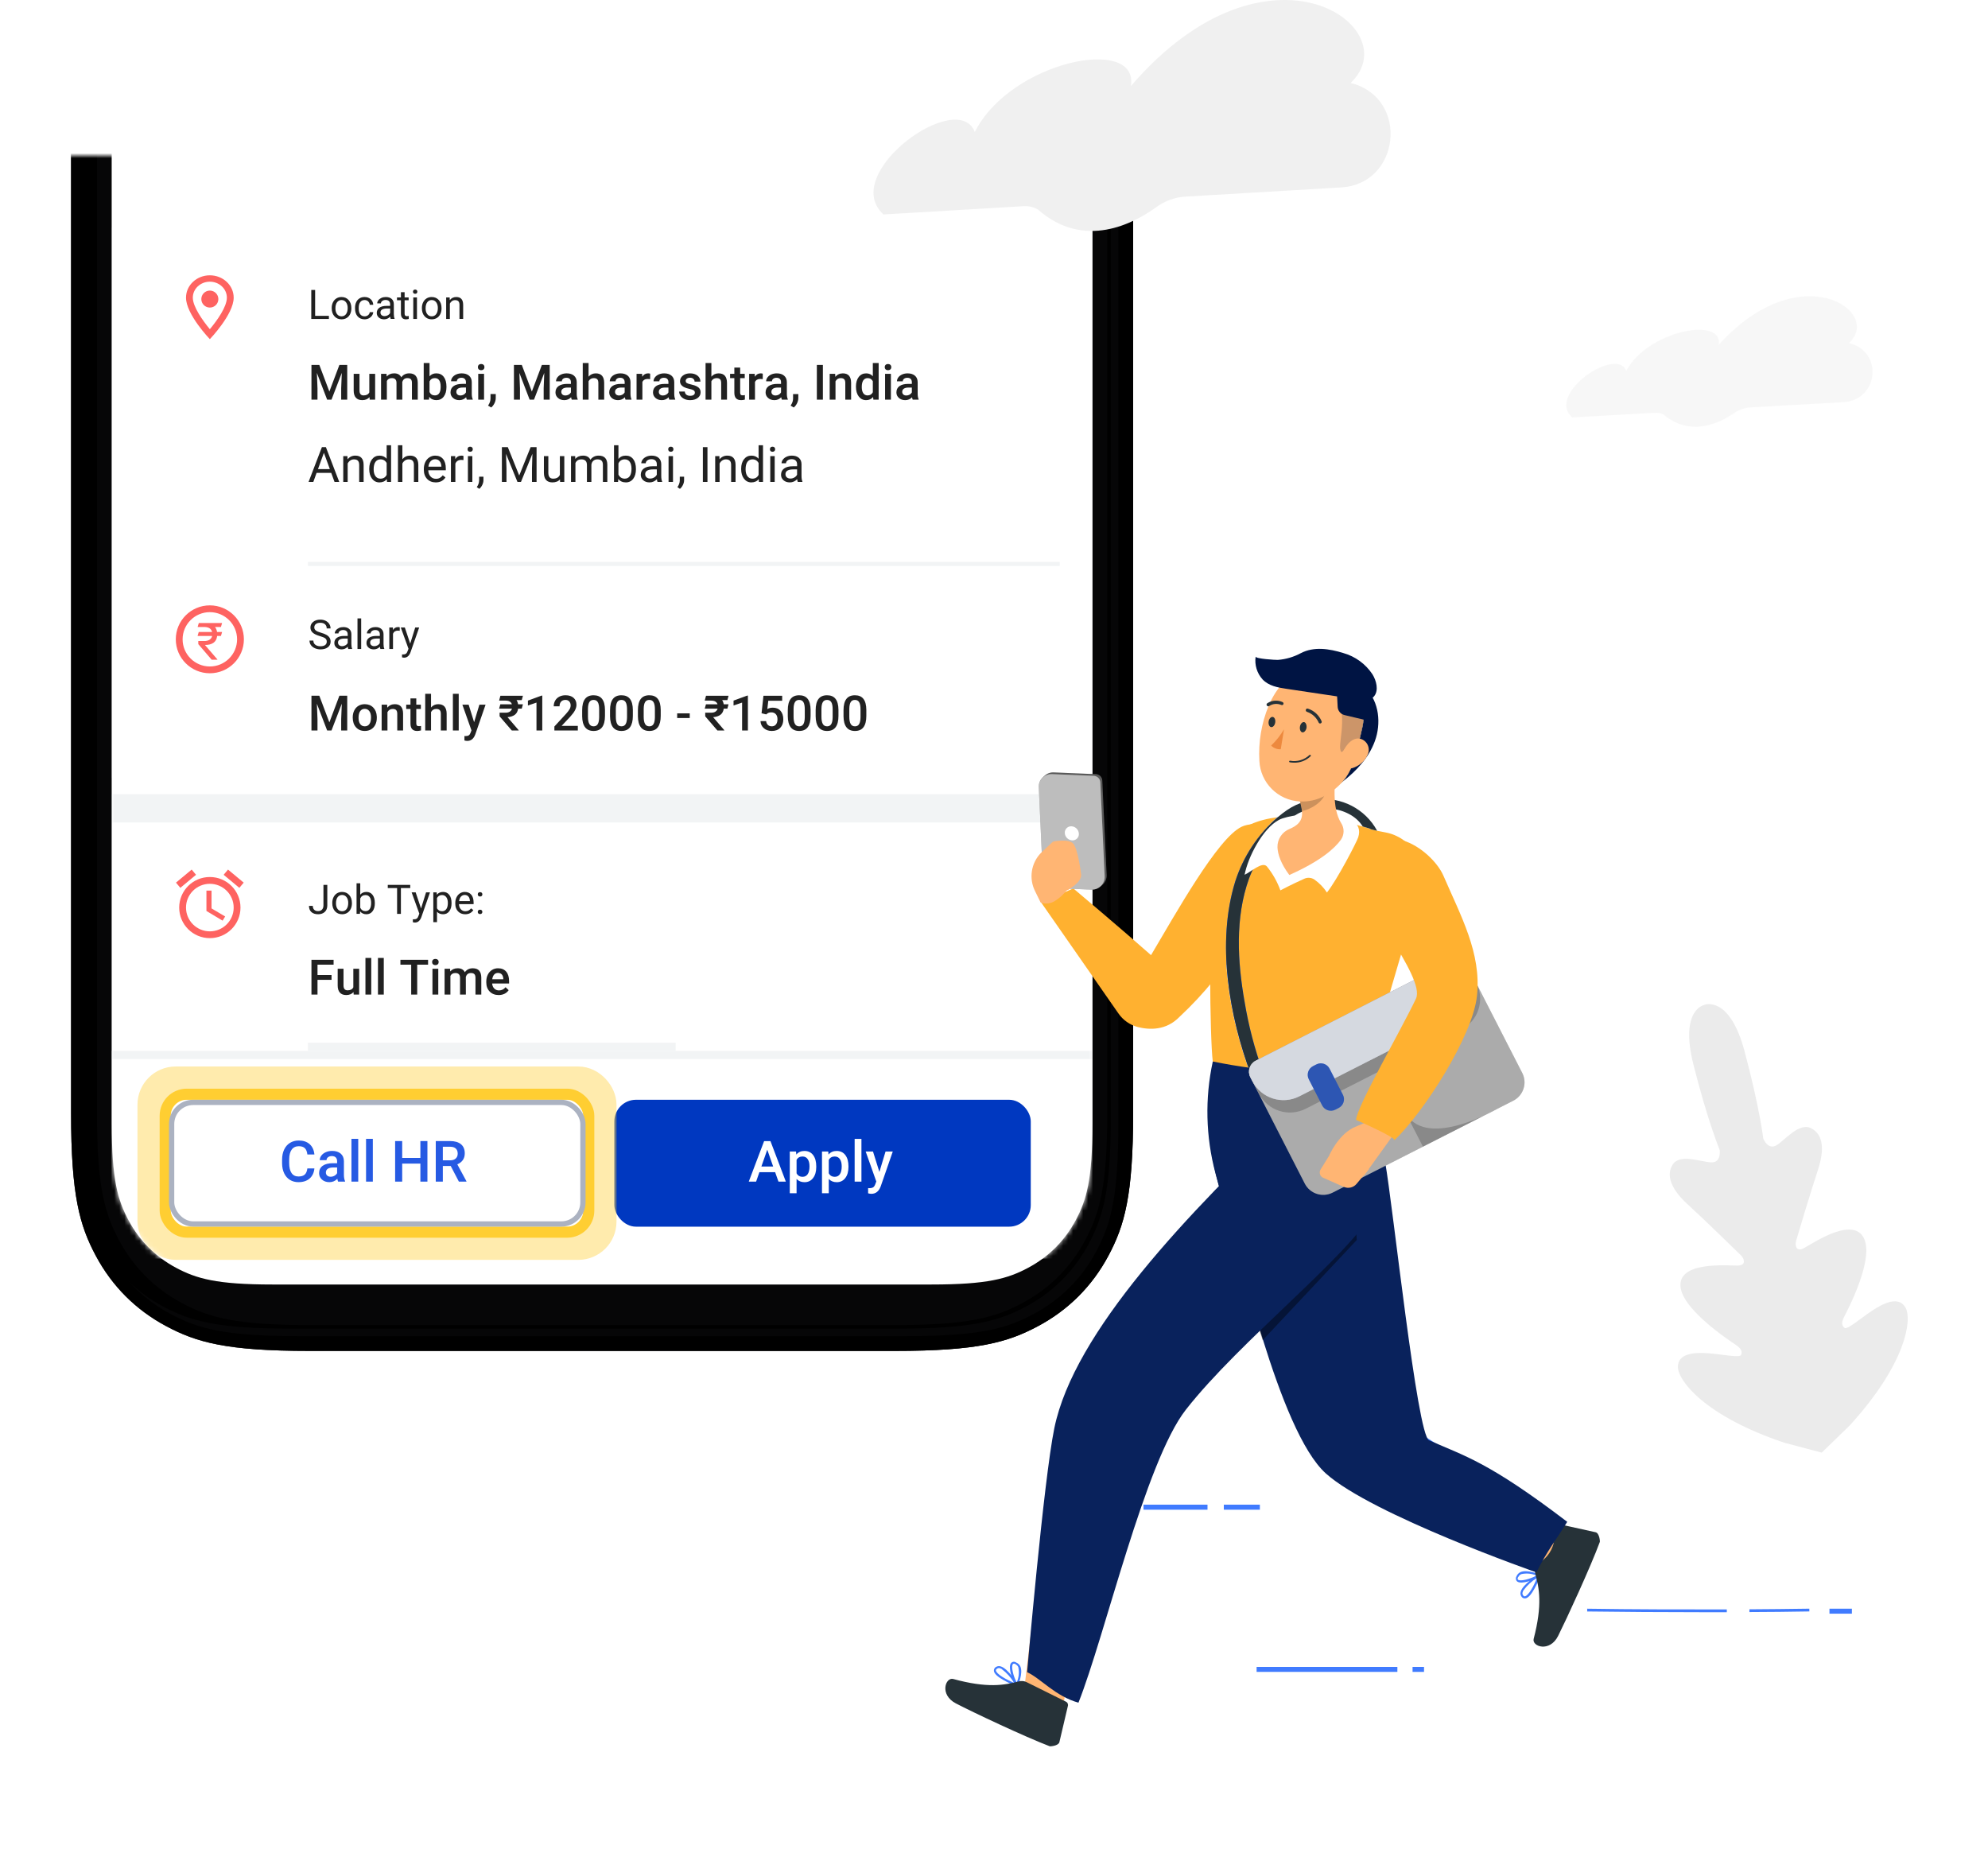 <svg xmlns="http://www.w3.org/2000/svg" xmlns:xlink="http://www.w3.org/1999/xlink" width="396" height="369" viewBox="0 0 396 369">
    <defs>
        <path id="08evhcibja" d="M0 0H396V338H0z"/>
        <path id="hzst10wr4c" d="M47.432 0H164.13c16.493 0 22.473 1.717 28.503 4.942 6.03 3.225 10.762 7.957 13.986 13.986 3.225 6.03 4.942 12.01 4.942 28.504v357.027c0 16.494-1.717 22.474-4.942 28.504-3.224 6.03-7.956 10.762-13.986 13.986-6.03 3.225-12.01 4.942-28.503 4.942H47.43c-16.492 0-22.473-1.717-28.503-4.942-6.03-3.224-10.761-7.956-13.986-13.986C1.717 426.933 0 420.953 0 404.459V47.432c0-16.493 1.717-22.474 4.942-28.504 3.225-6.03 7.957-10.761 13.986-13.986C24.958 1.717 30.938 0 47.432 0z"/>
        <path id="7dii8tkcig" d="M45.253 2.94H166.31c14.71 0 20.044 1.53 25.422 4.407 5.378 2.876 9.598 7.096 12.474 12.474 2.876 5.378 4.408 10.712 4.408 25.422v361.405c0 14.71-1.532 20.044-4.408 25.422-2.876 5.378-7.096 9.598-12.474 12.474-5.378 2.877-10.712 4.408-25.422 4.408H45.253c-14.71 0-20.045-1.531-25.422-4.408-5.378-2.876-9.599-7.096-12.475-12.474-2.876-5.378-4.407-10.712-4.407-25.422V45.243c0-14.71 1.531-20.044 4.407-25.422 2.876-5.378 7.097-9.598 12.475-12.474 5.377-2.876 10.712-4.408 25.422-4.408z"/>
        <path id="1iw46rugdj" d="M26.92 0h141.504c9.361 0 12.756.975 16.178 2.805 3.422 1.83 6.108 4.516 7.938 7.938 1.83 3.422 2.805 6.817 2.805 16.178v353.243c0 11.144-1.16 15.186-3.34 19.26-2.178 4.074-5.375 7.271-9.45 9.45-4.073 2.179-8.115 3.339-19.258 3.339H32.049c-11.144 0-15.185-1.16-19.26-3.34-4.074-2.178-7.271-5.375-9.45-9.45C1.16 395.35 0 391.309 0 380.165V26.921c0-9.361.975-12.756 2.805-16.178 1.83-3.422 4.516-6.108 7.938-7.938C14.165.975 17.56 0 26.921 0z"/>
        <filter id="i3xqpyq89e" width="101.9%" height="100.9%" x="-.9%" y="-.4%" filterUnits="objectBoundingBox">
            <feMorphology in="SourceAlpha" radius="2" result="shadowSpreadInner1"/>
            <feGaussianBlur in="shadowSpreadInner1" result="shadowBlurInner1" stdDeviation="1"/>
            <feOffset in="shadowBlurInner1" result="shadowOffsetInner1"/>
            <feComposite in="shadowOffsetInner1" in2="SourceAlpha" k2="-1" k3="1" operator="arithmetic" result="shadowInnerInner1"/>
            <feColorMatrix in="shadowInnerInner1" result="shadowMatrixInner1" values="0 0 0 0 1 0 0 0 0 1 0 0 0 0 1 0 0 0 0.596 0"/>
            <feMorphology in="SourceAlpha" radius="1" result="shadowSpreadInner2"/>
            <feGaussianBlur in="shadowSpreadInner2" result="shadowBlurInner2" stdDeviation=".5"/>
            <feOffset in="shadowBlurInner2" result="shadowOffsetInner2"/>
            <feComposite in="shadowOffsetInner2" in2="SourceAlpha" k2="-1" k3="1" operator="arithmetic" result="shadowInnerInner2"/>
            <feColorMatrix in="shadowInnerInner2" result="shadowMatrixInner2" values="0 0 0 0 0 0 0 0 0 0 0 0 0 0 0 0 0 0 0.978 0"/>
            <feMerge>
                <feMergeNode in="shadowMatrixInner1"/>
                <feMergeNode in="shadowMatrixInner2"/>
            </feMerge>
        </filter>
        <filter id="3jl8uaym9f" width="102.9%" height="101.3%" x="-1.5%" y="-.7%" filterUnits="objectBoundingBox">
            <feMorphology in="SourceAlpha" operator="dilate" radius=".5" result="shadowSpreadOuter1"/>
            <feOffset in="shadowSpreadOuter1" result="shadowOffsetOuter1"/>
            <feGaussianBlur in="shadowOffsetOuter1" result="shadowBlurOuter1" stdDeviation=".5"/>
            <feColorMatrix in="shadowBlurOuter1" values="0 0 0 0 0 0 0 0 0 0 0 0 0 0 0 0 0 0 1 0"/>
        </filter>
        <filter id="mbt8r6hhji" width="102.7%" height="101.2%" x="-1.3%" y="-.6%" filterUnits="objectBoundingBox">
            <feOffset dy="-1.5" in="SourceAlpha" result="shadowOffsetInner1"/>
            <feComposite in="shadowOffsetInner1" in2="SourceAlpha" k2="-1" k3="1" operator="arithmetic" result="shadowInnerInner1"/>
            <feColorMatrix in="shadowInnerInner1" result="shadowMatrixInner1" values="0 0 0 0 1 0 0 0 0 1 0 0 0 0 1 0 0 0 0.389 0"/>
            <feOffset dx="-1.5" in="SourceAlpha" result="shadowOffsetInner2"/>
            <feComposite in="shadowOffsetInner2" in2="SourceAlpha" k2="-1" k3="1" operator="arithmetic" result="shadowInnerInner2"/>
            <feColorMatrix in="shadowInnerInner2" result="shadowMatrixInner2" values="0 0 0 0 1 0 0 0 0 1 0 0 0 0 1 0 0 0 0.363 0"/>
            <feMerge>
                <feMergeNode in="shadowMatrixInner1"/>
                <feMergeNode in="shadowMatrixInner2"/>
            </feMerge>
        </filter>
        <radialGradient id="byn36adfah" cx="0%" cy="0%" r="91.969%" fx="0%" fy="0%" gradientTransform="scale(1 .461) rotate(55.904)">
            <stop offset="0%" stop-color="#FFF"/>
            <stop offset="18.98%" stop-color="#FFF" stop-opacity=".506"/>
            <stop offset="100%" stop-color="#FFF" stop-opacity="0"/>
        </radialGradient>
        <linearGradient id="6345faxc1d" x1="100%" x2=".861%" y1="50%" y2="50%">
            <stop offset="0%" stop-opacity="0"/>
            <stop offset="100%" stop-color="#FFF" stop-opacity=".263"/>
        </linearGradient>
        <rect id="lqecqiymtl" width="195.345" height="357.104" x="0" y="0" rx="13.25"/>
    </defs>
    <g fill="none" fill-rule="evenodd">
        <g>
            <g>
                <g transform="translate(-115 -476) translate(115 476) translate(0 31)">
                    <mask id="w2jxxnhn5b" fill="#fff">
                        <use xlink:href="#08evhcibja"/>
                    </mask>
                    <use fill="#FFF" xlink:href="#08evhcibja"/>
                    <path fill="#EBEBEB" fill-rule="nonzero" d="M339.652 169.112s-5.16.683-2.33 11.918 5.234 17.032 5.234 17.032.368 2.542-1.688 2.454c-2.057-.088-6.23-1.778-7.667.426-1.437 2.205-.213 5.048 2.993 7.958 3.207 2.91 9.996 9.552 10.608 10.147.612.596 1.047 1.845-.361 2.006-1.408.162-11.404-1.072-11.706 3.674-.303 4.747 9.966 11.411 11.057 12.16 1.091.75 1.283 1.33 1.025 1.97-.258.64-3.576-.088-6.428-.316-2.853-.228-6.215 0-6.156 2.756.06 2.755 5.426 9.772 21.186 15.055l7.46 1.977 5.558-5.393c11.19-12.257 12.458-20.986 11.16-23.433-1.297-2.447-4.341-1.014-6.722.58-2.381 1.595-4.932 3.836-5.462 3.395-.531-.44-.671-1.028-.067-2.204.605-1.176 6.332-11.977 3.745-15.989-2.587-4.012-10.726 1.903-12.03 2.447-1.305.544-1.526-.735-1.29-1.572.236-.838 2.948-9.913 4.312-14.013 1.364-4.1 1.143-7.134-1.275-8.406-2.418-1.27-5.16 2.278-6.907 3.351-1.747 1.073-2.669-1.33-2.669-1.33s-.737-6.23-3.737-17.414c-3-11.184-7.961-9.214-7.961-9.214" mask="url(#w2jxxnhn5b)"/>
                    <g mask="url(#w2jxxnhn5b)">
                        <g>
                            <g transform="translate(14.156 -213.822)">
                                <use fill="#060607" xlink:href="#hzst10wr4c"/>
                                <use fill="url(#6345faxc1d)" xlink:href="#hzst10wr4c"/>
                                <use fill="#000" filter="url(#i3xqpyq89e)" xlink:href="#hzst10wr4c"/>
                            </g>
                            <g transform="translate(14.156 -213.822)">
                                <use fill="#000" filter="url(#3jl8uaym9f)" xlink:href="#7dii8tkcig"/>
                                <use fill="#060607" xlink:href="#7dii8tkcig"/>
                                <use fill="url(#byn36adfah)" fill-opacity=".84" xlink:href="#7dii8tkcig"/>
                                <use fill="#000" filter="url(#mbt8r6hhji)" xlink:href="#7dii8tkcig"/>
                            </g>
                            <path fill="#060607" d="M47.464 5.143h116.634c14.71 0 20.045 1.532 25.422 4.408 5.378 2.876 9.599 7.097 12.475 12.475 2.876 5.377 4.407 10.712 4.407 25.422v356.996c0 14.71-1.531 20.044-4.407 25.422-2.876 5.378-7.097 9.598-12.475 12.474-5.377 2.876-10.712 4.408-25.422 4.408H47.464c-14.71 0-20.044-1.532-25.422-4.408-5.378-2.876-9.598-7.096-12.474-12.474-2.876-5.378-4.408-10.712-4.408-25.422V47.448c0-14.71 1.532-20.045 4.408-25.422 2.876-5.378 7.096-9.599 12.474-12.475 5.378-2.876 10.712-4.408 25.422-4.408z" transform="translate(14.156 -213.822)"/>
                            <g transform="translate(14.156 -213.822) translate(8.109 26.452)">
                                <mask id="z4uac8xrjk" fill="#fff">
                                    <use xlink:href="#1iw46rugdj"/>
                                </mask>
                                <use fill="#FFF" xlink:href="#1iw46rugdj"/>
                                <g mask="url(#z4uac8xrjk)">
                                    <g>
                                        <g transform="translate(0 49.965)">
                                            <mask id="a29od84ukm" fill="#fff">
                                                <use xlink:href="#lqecqiymtl"/>
                                            </mask>
                                            <use fill="#FFF" xlink:href="#lqecqiymtl"/>
                                            <g mask="url(#a29od84ukm)">
                                                <g>
                                                    <path fill="#FFF" d="M0 0H195.345V67.363H0z" transform="translate(0 151.77)"/>
                                                    <g>
                                                        <path fill="#000" fill-rule="nonzero" d="M31.21 27.744v-2.282l-.12-3.047 2.046 5.329H34l2.051-5.334-.12 3.052v2.282h1.203v-6.922h-1.56l-1.998 5.305-2.003-5.305h-1.564v6.922h1.201zm8.913.095c.626 0 1.11-.2 1.45-.6l.028.505h1.093V22.6h-1.16v3.694c-.196.402-.576.603-1.14.603-.543 0-.815-.326-.815-.979V22.6H38.42v3.332c0 .618.144 1.09.432 1.417.288.326.711.49 1.271.49zm4.907-.095v-3.727c.194-.378.523-.566.988-.566.604 0 .914.303.93.908v3.385h1.159l-.005-3.528c.067-.228.183-.413.35-.554.167-.14.383-.211.647-.211.33 0 .567.076.71.228.143.152.215.391.215.718v3.347h1.159v-3.38c-.007-.612-.149-1.075-.427-1.388-.278-.314-.702-.471-1.271-.471-.68 0-1.208.263-1.583.789-.255-.526-.727-.79-1.417-.79-.63 0-1.125.212-1.488.633l-.033-.537h-1.092v5.144h1.158zm9.858.095c.627 0 1.119-.236 1.476-.709.358-.472.537-1.107.537-1.906v-.066c0-.837-.18-1.488-.539-1.954-.36-.466-.854-.7-1.483-.7-.566 0-1.016.197-1.35.59v-2.652H52.37v7.302h1.05l.057-.557c.337.435.807.652 1.411.652zm-.29-.942c-.506 0-.862-.223-1.069-.67v-2.12c.204-.437.557-.656 1.059-.656.375 0 .661.14.858.418.197.28.296.697.296 1.255v.148c-.006.545-.108.952-.305 1.221-.197.27-.477.404-.84.404zm4.869.942c.534 0 .985-.192 1.354-.576.038.222.083.382.134.48h1.182v-.08c-.13-.276-.195-.645-.195-1.108v-2.32c-.01-.548-.194-.973-.553-1.276-.36-.303-.841-.454-1.445-.454-.398 0-.758.07-1.08.209-.323.14-.578.332-.766.578-.188.245-.281.51-.281.791h1.159c0-.203.084-.37.252-.501.169-.132.385-.198.649-.198.305 0 .532.08.682.24.15.16.224.374.224.64v.337h-.71c-.76 0-1.345.147-1.753.44-.409.293-.613.714-.613 1.262 0 .434.164.799.491 1.094.328.294.75.442 1.269.442zm.214-.927c-.248 0-.446-.066-.593-.198-.148-.131-.222-.308-.222-.53 0-.272.108-.483.324-.632.216-.149.539-.223.968-.223h.625v.97c-.102.186-.254.335-.455.446-.202.111-.418.167-.647.167zm4.13-5.04c.21 0 .372-.057.487-.173.114-.116.172-.26.172-.435 0-.177-.058-.325-.172-.442-.115-.117-.277-.176-.487-.176-.21 0-.37.059-.484.176-.112.117-.169.265-.169.442 0 .174.057.32.17.435.112.116.274.174.483.174zm.578 5.872V22.6h-1.16v5.144h1.16zm1.426 1.559c.263-.219.479-.497.646-.834.167-.338.252-.675.255-1.01l.005-.833h-1.045v.899c-.003.222-.039.44-.107.654-.068.214-.195.465-.38.753l.626.37zm5.727-1.56v-2.281l-.119-3.047 2.046 5.329h.863l2.051-5.334-.12 3.052v2.282h1.203v-6.922h-1.56l-1.998 5.305-2.003-5.305H70.34v6.922h1.202zm8.833.096c.534 0 .985-.192 1.354-.576.038.222.083.382.134.48h1.183v-.08c-.13-.276-.196-.645-.196-1.108v-2.32c-.01-.548-.194-.973-.553-1.276-.36-.303-.841-.454-1.445-.454-.398 0-.758.07-1.08.209-.323.14-.578.332-.766.578-.188.245-.281.51-.281.791h1.159c0-.203.084-.37.252-.501.169-.132.385-.198.649-.198.305 0 .532.08.682.24.15.16.224.374.224.64v.337h-.71c-.76 0-1.345.147-1.753.44-.409.293-.613.714-.613 1.262 0 .434.164.799.491 1.094.328.294.75.442 1.269.442zm.214-.927c-.248 0-.446-.066-.593-.198-.148-.131-.222-.308-.222-.53 0-.272.108-.483.324-.632.216-.149.54-.223.968-.223h.625v.97c-.102.186-.253.335-.455.446-.202.111-.418.167-.647.167zm4.617.832v-3.675c.229-.412.575-.618 1.04-.618.298 0 .525.074.68.22.153.148.23.4.23.754v3.319h1.16v-3.361c-.016-1.252-.574-1.878-1.675-1.878-.578 0-1.057.219-1.435.656v-2.72h-1.159v7.303h1.159zm5.876.095c.534 0 .985-.192 1.354-.576.038.222.083.382.134.48h1.182v-.08c-.13-.276-.195-.645-.195-1.108v-2.32c-.01-.548-.194-.973-.553-1.276-.36-.303-.841-.454-1.446-.454-.397 0-.757.07-1.08.209-.322.14-.578.332-.765.578-.188.245-.282.51-.282.791h1.16c0-.203.084-.37.252-.501.169-.132.385-.198.649-.198.305 0 .532.08.682.24.15.16.224.374.224.64v.337h-.71c-.76 0-1.345.147-1.753.44-.409.293-.613.714-.613 1.262 0 .434.163.799.491 1.094.327.294.75.442 1.269.442zm.214-.927c-.248 0-.446-.066-.594-.198-.147-.131-.221-.308-.221-.53 0-.272.108-.483.324-.632.216-.149.539-.223.968-.223h.625v.97c-.102.186-.254.335-.456.446-.202.111-.417.167-.646.167zm4.631.832v-3.518c.184-.406.542-.609 1.073-.609.162 0 .32.013.472.038l.005-1.084c-.108-.044-.245-.066-.41-.066-.496 0-.884.223-1.164.67l-.028-.575h-1.107v5.144h1.159zm3.873.095c.534 0 .985-.192 1.354-.576.038.222.083.382.134.48h1.182v-.08c-.13-.276-.195-.645-.195-1.108v-2.32c-.01-.548-.194-.973-.553-1.276-.36-.303-.841-.454-1.445-.454-.398 0-.758.07-1.08.209-.323.14-.579.332-.766.578-.188.245-.282.51-.282.791h1.16c0-.203.084-.37.252-.501.169-.132.385-.198.649-.198.305 0 .532.08.682.24.15.16.224.374.224.64v.337h-.71c-.76 0-1.345.147-1.753.44-.409.293-.613.714-.613 1.262 0 .434.164.799.491 1.094.327.294.75.442 1.269.442zm.214-.927c-.248 0-.446-.066-.594-.198-.147-.131-.221-.308-.221-.53 0-.272.108-.483.324-.632.216-.149.539-.223.968-.223h.625v.97c-.102.186-.254.335-.456.446-.201.111-.417.167-.646.167zm5.418.927c.623 0 1.127-.144 1.512-.43.385-.287.577-.662.577-1.125 0-.276-.063-.51-.189-.703-.125-.194-.317-.36-.577-.497-.259-.138-.616-.257-1.07-.357-.455-.1-.757-.199-.906-.297-.15-.098-.225-.236-.225-.413 0-.197.08-.354.241-.471.16-.117.368-.176.623-.176.273 0 .492.074.658.221.165.147.248.332.248.554h1.159c0-.485-.19-.88-.57-1.184-.38-.304-.879-.456-1.495-.456-.579 0-1.056.149-1.431.447-.375.298-.563.668-.563 1.112 0 .53.29.933.868 1.212.264.127.593.232.987.314.395.083.677.178.847.285.17.108.255.265.255.471 0 .187-.08.338-.238.454-.16.116-.391.173-.697.173-.314 0-.567-.073-.758-.22-.19-.148-.294-.358-.31-.63h-1.126c0 .307.093.594.277.86.184.266.442.475.773.628.33.152.707.228 1.13.228zm4.24-.095v-3.675c.229-.412.575-.618 1.04-.618.298 0 .525.074.679.22.154.148.231.4.231.754v3.319h1.16v-3.361c-.017-1.252-.575-1.878-1.675-1.878-.578 0-1.057.219-1.435.656v-2.72h-1.16v7.303h1.16zm5.909.095c.245 0 .499-.037.763-.11v-.893c-.137.031-.272.047-.406.047-.2 0-.339-.043-.417-.13-.078-.088-.117-.23-.117-.426v-2.871h.911V22.6h-.91v-1.25h-1.16v1.25h-.849v.856h.85v2.914c0 .979.445 1.469 1.335 1.469zm2.775-.095v-3.518c.185-.406.543-.609 1.073-.609.163 0 .32.013.473.038l.004-1.084c-.108-.044-.244-.066-.41-.066-.496 0-.884.223-1.163.67l-.029-.575h-1.106v5.144h1.158zm3.873.095c.534 0 .986-.192 1.354-.576.039.222.083.382.134.48h1.183v-.08c-.13-.276-.196-.645-.196-1.108v-2.32c-.01-.548-.194-.973-.553-1.276-.36-.303-.841-.454-1.445-.454-.398 0-.758.07-1.08.209-.323.14-.578.332-.766.578-.187.245-.281.51-.281.791h1.159c0-.203.084-.37.253-.501.168-.132.384-.198.648-.198.305 0 .533.08.682.24.15.16.224.374.224.64v.337h-.71c-.76 0-1.344.147-1.753.44-.409.293-.613.714-.613 1.262 0 .434.164.799.491 1.094.328.294.75.442 1.269.442zm.215-.927c-.248 0-.446-.066-.594-.198-.148-.131-.222-.308-.222-.53 0-.272.108-.483.324-.632.217-.149.54-.223.969-.223h.624v.97c-.101.186-.253.335-.455.446-.202.111-.417.167-.646.167zm3.638 2.39c.264-.218.48-.496.647-.833.167-.338.252-.675.255-1.01l.005-.833h-1.045v.899c-.003.222-.039.44-.107.654-.069.214-.195.465-.38.753l.625.37zm5.8-1.558v-6.922h-1.202v6.922h1.202zm2.513 0v-3.66c.229-.422.577-.633 1.045-.633.32 0 .552.078.693.235.142.157.213.399.213.725v3.333h1.159v-3.4c-.02-1.226-.566-1.84-1.641-1.84-.62 0-1.12.23-1.502.69l-.034-.594h-1.092v5.144h1.16zm6.1.095c.579 0 1.041-.21 1.388-.628l.057.533h1.05v-7.302h-1.16v2.633c-.337-.38-.779-.57-1.326-.57-.62 0-1.114.24-1.483.72s-.553 1.116-.553 1.909c0 .833.187 1.492.56 1.977.374.485.863.728 1.467.728zm.296-.942c-.372 0-.66-.146-.861-.44-.202-.292-.303-.7-.303-1.223 0-.596.102-1.042.305-1.339.204-.296.493-.444.868-.444.474 0 .817.206 1.03.618v2.196c-.22.422-.566.632-1.04.632zm4.063-5.024c.21 0 .372-.058.486-.174.115-.116.172-.26.172-.435 0-.177-.057-.325-.172-.442-.114-.117-.276-.176-.486-.176-.21 0-.371.059-.484.176-.113.117-.17.265-.17.442 0 .174.057.32.17.435.113.116.274.174.484.174zm.577 5.87V22.6h-1.159v5.144h1.159zm2.857.096c.534 0 .985-.192 1.354-.576.038.222.083.382.134.48h1.182v-.08c-.13-.276-.195-.645-.195-1.108v-2.32c-.01-.548-.194-.973-.553-1.276-.36-.303-.841-.454-1.445-.454-.398 0-.758.07-1.08.209-.323.14-.578.332-.766.578-.188.245-.281.51-.281.791h1.158c0-.203.085-.37.253-.501.169-.132.385-.198.649-.198.305 0 .532.08.682.24.15.16.224.374.224.64v.337h-.71c-.76 0-1.345.147-1.753.44-.409.293-.613.714-.613 1.262 0 .434.164.799.491 1.094.328.294.75.442 1.269.442zm.214-.927c-.248 0-.446-.066-.593-.198-.148-.131-.222-.308-.222-.53 0-.272.108-.483.324-.632.216-.149.539-.223.968-.223h.625v.97c-.102.186-.254.335-.455.446-.202.111-.418.167-.647.167zM30.38 44.13l.653-1.807h2.91l.662 1.806h.94l-2.657-6.921h-.801l-2.652 6.921h.945zm3.29-2.558h-2.36l1.178-3.238 1.182 3.238zm3.553 2.557v-3.665c.121-.247.29-.447.506-.599.216-.152.467-.228.753-.228.353 0 .613.089.78.266.167.178.252.452.255.823v3.403h.883V40.73c-.01-1.226-.56-1.84-1.65-1.84-.636 0-1.151.248-1.546.742l-.028-.646h-.835v5.143h.882zm6.32.095c.629 0 1.12-.215 1.473-.646l.043.551h.81v-7.302h-.881v2.682c-.353-.412-.832-.618-1.436-.618-.607 0-1.098.24-1.474.72-.375.48-.562 1.115-.562 1.904v.066c0 .786.188 1.423.565 1.911.377.488.864.732 1.461.732zm.219-.746c-.426 0-.76-.165-1.002-.494-.241-.33-.362-.786-.362-1.37 0-.652.12-1.145.362-1.478.242-.333.579-.5 1.011-.5.547 0 .953.243 1.217.728v2.363c-.258.5-.667.751-1.226.751zm4.359.651v-3.665c.12-.247.29-.447.505-.599.217-.152.468-.228.754-.228.353 0 .613.089.78.266.167.178.252.452.255.823v3.403h.882V40.73c-.01-1.226-.56-1.84-1.65-1.84-.626 0-1.135.24-1.526.718v-2.78h-.882v7.301h.882zm6.639.095c.864 0 1.513-.33 1.945-.993l-.539-.419c-.162.21-.35.378-.567.504-.216.127-.48.19-.792.19-.438 0-.8-.156-1.085-.468-.284-.312-.433-.722-.446-1.229h3.496v-.366c0-.82-.186-1.451-.558-1.892-.372-.44-.893-.66-1.564-.66-.41 0-.791.113-1.142.34-.352.226-.625.54-.82.94-.196.402-.294.857-.294 1.367v.162c0 .767.22 1.38.658 1.837.439.458 1.008.687 1.708.687zm1.13-3.137h-2.585c.057-.466.207-.828.448-1.086.242-.259.54-.388.897-.388.369 0 .661.123.877.369.217.245.337.591.363 1.038v.067zm2.785 3.042v-3.65c.207-.492.6-.738 1.178-.738.156 0 .3.012.434.034v-.818c-.089-.044-.22-.066-.391-.066-.531 0-.941.23-1.23.689l-.015-.594h-.858v5.143h.882zm2.947-6.009c.172 0 .302-.047.391-.142.09-.095.134-.214.134-.357 0-.142-.044-.263-.134-.361-.089-.098-.219-.147-.39-.147-.172 0-.302.049-.39.147-.087.098-.13.219-.13.361 0 .143.043.262.13.357.088.095.218.142.39.142zm.434 6.01v-5.144h-.882v5.143h.882zm1.383 1.378c.239-.193.437-.45.594-.77.158-.32.236-.64.236-.96v-.69h-.863v.794c-.013.44-.168.868-.467 1.284l.5.342zm5.418-1.379v-2.695l-.09-2.895 2.275 5.59h.7l2.28-5.605-.086 2.91v2.695h.916v-6.921h-1.187l-2.27 5.647-2.27-5.647h-1.183v6.921h.915zm9.147.095c.665 0 1.169-.2 1.512-.603l.02.508h.839v-5.143h-.883v3.74c-.222.502-.67.752-1.344.752-.636 0-.954-.39-.954-1.17v-3.322h-.883v3.346c.004.625.15 1.096.437 1.415.288.318.706.477 1.256.477zm4.588-.095v-3.755c.213-.492.61-.737 1.188-.737.734 0 1.102.374 1.102 1.122v3.37h.887v-3.413c.035-.33.16-.592.376-.787.217-.195.489-.292.816-.292.397 0 .68.091.849.273.168.182.253.457.253.825v3.394h.882v-3.446c-.02-1.195-.595-1.792-1.726-1.792-.376 0-.7.076-.976.228-.275.152-.498.351-.67.599-.26-.552-.752-.827-1.474-.827-.642 0-1.152.221-1.53.665l-.024-.57h-.835v5.143h.882zm10.05.095c.61 0 1.096-.238 1.458-.715.363-.477.544-1.109.544-1.895v-.076c0-.82-.179-1.467-.536-1.94-.358-.471-.85-.707-1.476-.707-.627 0-1.118.22-1.474.66v-2.724h-.882v7.302h.81l.043-.594c.356.46.86.69 1.512.69zm-.22-.746c-.573 0-.994-.27-1.264-.808v-2.225c.254-.539.672-.808 1.254-.808.436 0 .77.163 1.002.49.232.326.348.789.348 1.388 0 .656-.118 1.147-.353 1.473-.235.327-.564.49-.987.49zm4.926.746c.57 0 1.059-.212 1.47-.637.03.26.072.44.123.542h.925v-.076c-.12-.279-.18-.654-.18-1.126v-2.368c-.014-.52-.188-.928-.525-1.224-.338-.296-.803-.444-1.398-.444-.375 0-.72.07-1.032.209-.314.14-.562.329-.744.568-.183.24-.275.487-.275.744h.887c0-.225.107-.417.32-.575.213-.159.477-.238.792-.238.359 0 .63.091.815.273.185.182.277.427.277.735v.404h-.859c-.74 0-1.315.148-1.724.444-.408.297-.613.713-.613 1.248 0 .44.163.804.49 1.091.325.287.743.43 1.251.43zm.129-.765c-.29 0-.526-.078-.71-.233-.185-.155-.277-.37-.277-.646 0-.631.54-.947 1.621-.947h.692v1.056c-.111.228-.291.413-.54.556-.247.143-.51.214-.786.214zm4.116-5.339c.171 0 .302-.047.39-.142.09-.095.134-.214.134-.357 0-.142-.044-.263-.133-.361-.09-.098-.22-.147-.391-.147-.172 0-.301.049-.389.147-.087.098-.131.219-.131.361 0 .143.044.262.131.357.088.095.217.142.389.142zm.434 6.01v-5.144h-.883v5.143h.883zm1.383 1.378c.238-.193.436-.45.594-.77.157-.32.236-.64.236-.96v-.69h-.864v.794c-.012.44-.168.868-.467 1.284l.5.342zm5.484-1.379v-6.921h-.915v6.921h.915zm2.418 0v-3.665c.121-.247.29-.447.506-.599.216-.152.467-.228.753-.228.353 0 .613.089.78.266.167.178.252.452.255.823v3.403h.883V40.73c-.01-1.226-.56-1.84-1.65-1.84-.636 0-1.151.248-1.546.742l-.028-.646h-.835v5.143h.882zm6.32.095c.629 0 1.12-.215 1.473-.646l.043.551h.81v-7.302h-.881v2.682c-.353-.412-.832-.618-1.436-.618-.607 0-1.098.24-1.474.72-.375.48-.562 1.115-.562 1.904v.066c0 .786.188 1.423.565 1.911.377.488.864.732 1.462.732zm.219-.746c-.426 0-.76-.165-1.002-.494-.241-.33-.362-.786-.362-1.37 0-.652.12-1.145.362-1.478.242-.333.579-.5 1.011-.5.547 0 .953.243 1.217.728v2.363c-.258.5-.667.751-1.226.751zm4.001-5.358c.172 0 .302-.047.391-.142.09-.095.134-.214.134-.357 0-.142-.045-.263-.134-.361-.089-.098-.22-.147-.39-.147-.172 0-.302.049-.39.147-.087.098-.13.219-.13.361 0 .143.043.262.13.357.088.095.218.142.39.142zm.434 6.01v-5.144h-.882v5.143h.882zm3.005.094c.569 0 1.059-.212 1.469-.637.031.26.073.44.124.542h.925v-.076c-.12-.279-.181-.654-.181-1.126v-2.368c-.013-.52-.188-.928-.525-1.224-.337-.296-.803-.444-1.397-.444-.375 0-.72.07-1.033.209-.313.14-.561.329-.744.568-.183.24-.274.487-.274.744h.887c0-.225.107-.417.32-.575.213-.159.476-.238.791-.238.36 0 .631.091.816.273.184.182.276.427.276.735v.404h-.858c-.74 0-1.316.148-1.724.444-.409.297-.613.713-.613 1.248 0 .44.163.804.489 1.091.326.287.743.43 1.252.43zm.129-.765c-.29 0-.527-.078-.711-.233-.184-.155-.277-.37-.277-.646 0-.631.54-.947 1.622-.947h.691v1.056c-.11.228-.29.413-.539.556-.248.143-.51.214-.786.214zM33.483 11.666v-.622H30.74V5.898h-.767v5.768h3.51zm2.52.079c.386 0 .729-.092 1.027-.277.298-.185.527-.443.687-.775.16-.331.24-.706.24-1.123V9.52c0-.671-.18-1.209-.542-1.613-.361-.404-.835-.606-1.42-.606-.38 0-.717.091-1.012.274-.295.182-.526.44-.691.776-.166.335-.249.713-.249 1.133v.051c0 .666.18 1.2.543 1.605.361.404.834.606 1.416.606zm0-.598c-.371 0-.668-.144-.889-.432-.221-.288-.332-.67-.332-1.145 0-.536.112-.948.334-1.236.223-.288.516-.432.878-.432.371 0 .669.146.893.438.224.292.336.673.336 1.143 0 .526-.11.934-.33 1.226-.22.292-.517.438-.89.438zm4.602.598c.291 0 .567-.066.828-.198s.47-.31.626-.53c.157-.223.241-.456.255-.702h-.696c-.021.238-.13.436-.326.594-.196.159-.425.238-.687.238-.38 0-.67-.134-.875-.4-.204-.267-.306-.647-.306-1.141v-.139c0-.507.103-.895.308-1.163.206-.268.495-.402.869-.402.278 0 .512.09.701.268.19.178.295.406.316.683h.696c-.022-.46-.192-.833-.511-1.121-.32-.288-.72-.432-1.202-.432-.392 0-.732.09-1.02.27-.287.18-.508.431-.661.756-.154.325-.23.696-.23 1.113v.123c0 .676.172 1.21.518 1.599.345.39.811.584 1.397.584zm3.863 0c.474 0 .882-.177 1.224-.53.026.216.06.366.103.45h.771v-.063c-.1-.232-.15-.545-.15-.938V8.69c-.011-.433-.157-.773-.438-1.02-.28-.247-.67-.37-1.165-.37-.312 0-.599.057-.86.173-.26.117-.468.274-.62.474-.152.2-.228.406-.228.62h.739c0-.188.089-.347.266-.48.178-.132.397-.198.66-.198.3 0 .526.076.68.228.153.152.23.356.23.612v.337h-.715c-.618 0-1.097.123-1.437.37-.34.247-.51.594-.51 1.04 0 .367.135.67.406.91.272.239.62.358 1.044.358zm.107-.638c-.241 0-.438-.064-.592-.194-.154-.13-.23-.309-.23-.539 0-.525.45-.788 1.35-.788h.577v.88c-.093.19-.243.344-.45.463-.206.119-.424.178-.655.178zm4.249.638c.182 0 .37-.026.564-.08v-.593c-.148.031-.265.047-.35.047-.172 0-.294-.043-.365-.129-.072-.085-.108-.214-.108-.386V7.946h.803v-.567h-.803V6.341h-.735V7.38h-.783v.567h.783v2.658c0 .365.083.646.25.844.167.198.415.297.744.297zm1.84-5.087c.143 0 .251-.04.326-.118.074-.08.11-.179.11-.298 0-.118-.036-.219-.11-.3-.075-.083-.183-.123-.326-.123-.143 0-.251.04-.324.122-.073.082-.11.183-.11.301 0 .12.037.218.11.298.073.079.18.118.324.118zm.361 5.008V7.379h-.735v4.287h.735zm2.941.079c.387 0 .73-.092 1.028-.277.298-.185.527-.443.687-.775.16-.331.24-.706.24-1.123V9.52c0-.671-.18-1.209-.542-1.613-.361-.404-.835-.606-1.42-.606-.38 0-.717.091-1.012.274-.296.182-.526.44-.692.776-.165.335-.248.713-.248 1.133v.051c0 .666.18 1.2.542 1.605.362.404.834.606 1.417.606zm0-.598c-.37 0-.667-.144-.888-.432-.221-.288-.332-.67-.332-1.145 0-.536.111-.948.334-1.236.223-.288.515-.432.878-.432.371 0 .669.146.893.438.223.292.335.673.335 1.143 0 .526-.11.934-.33 1.226-.22.292-.516.438-.89.438zm3.613.519V8.61c.1-.206.241-.372.421-.499.18-.126.39-.19.628-.19.294 0 .51.074.65.222.14.148.21.376.213.685v2.837h.735V8.833C60.218 7.811 59.76 7.3 58.85 7.3c-.53 0-.96.206-1.288.618l-.024-.539h-.695v4.287h.735z" opacity=".87" transform="translate(0 151.77) translate(9.767 6.493)"/>
                                                        <g>
                                                            <path d="M0 0H19.535V19.478H0z" transform="translate(0 151.77) translate(9.767 6.493)"/>
                                                            <g transform="translate(0 151.77) translate(9.767 6.493) translate(1.628 1.623)">
                                                                <path d="M0 0L16.279 0 16.279 16.232 0 16.232z"/>
                                                                <path fill="#FE6361" fill-rule="nonzero" d="M8.14 1.353c-2.626 0-4.749 1.99-4.749 4.45 0 3.338 4.748 8.265 4.748 8.265s4.748-4.927 4.748-8.265c0-2.46-2.123-4.45-4.748-4.45zm-3.392 4.45c0-1.755 1.52-3.179 3.391-3.179 1.872 0 3.392 1.424 3.392 3.179 0 1.83-1.954 4.571-3.392 6.281-1.41-1.697-3.391-4.47-3.391-6.281z"/>
                                                                <ellipse cx="8.139" cy="6.087" fill="#FE6361" fill-rule="nonzero" rx="1.696" ry="1.691"/>
                                                            </g>
                                                        </g>
                                                    </g>
                                                    <path fill="#F2F4F5" d="M39.069 66.551H188.834V67.551H39.069z" transform="translate(0 151.77)"/>
                                                </g>
                                            </g>
                                            <g mask="url(#a29od84ukm)">
                                                <g>
                                                    <path fill="#FFF" d="M0 0H195.345V42.203H0z" transform="translate(0 219.132)"/>
                                                    <g>
                                                        <path fill="#000" fill-rule="nonzero" d="M31.21 27.897v-2.282l-.12-3.047 2.046 5.33H34l2.051-5.335-.12 3.052v2.282h1.203v-6.921h-1.56l-1.998 5.305-2.003-5.305h-1.564v6.921h1.201zm9.423.095c.477 0 .898-.109 1.262-.328.364-.218.644-.527.84-.927.195-.399.292-.852.292-1.36l-.004-.27c-.035-.739-.27-1.331-.704-1.778-.434-.447-.999-.67-1.695-.67-.47 0-.887.108-1.25.325-.362.217-.644.528-.844.932-.2.404-.3.858-.3 1.362v.057c0 .805.218 1.45.655 1.932.438.484 1.02.725 1.748.725zm0-.922c-.39 0-.696-.15-.915-.45-.22-.299-.33-.713-.33-1.242 0-.596.112-1.044.334-1.343.223-.3.523-.45.902-.45.384 0 .689.153.913.457.224.304.336.716.336 1.236 0 .586-.109 1.031-.326 1.336-.218.304-.523.456-.914.456zm4.517.827v-3.66c.229-.422.577-.632 1.044-.632.321 0 .553.078.694.235.142.157.212.398.212.725v3.332h1.16v-3.399c-.02-1.226-.567-1.84-1.641-1.84-.62 0-1.121.23-1.503.69l-.033-.594H43.99v5.143h1.159zm5.918.095c.245 0 .5-.036.763-.109v-.894c-.136.032-.272.048-.405.048-.2 0-.34-.044-.417-.13-.078-.088-.117-.23-.117-.426v-2.872h.91v-.855h-.91v-1.25h-1.16v1.25h-.848v.855h.849v2.914c0 .98.445 1.47 1.335 1.47zm2.762-.095v-3.674c.229-.412.575-.618 1.04-.618.298 0 .525.073.679.22.154.148.231.4.231.754v3.318h1.16v-3.36c-.017-1.253-.575-1.878-1.675-1.878-.579 0-1.057.218-1.435.656v-2.72h-1.16v7.302h1.16zm5.513 0v-7.302h-1.16v7.302h1.16zm1.698 2.078c.753 0 1.287-.433 1.602-1.298l2.05-5.923H63.46l-1.05 3.489-1.092-3.49h-1.25l1.813 5.12-.167.443c-.086.25-.203.428-.35.534-.148.107-.369.16-.661.16l-.22-.015v.894c.204.057.39.086.559.086zm10.244-2.078v-.062l-2.223-2.59c.64-.054 1.134-.22 1.484-.497.35-.277.56-.678.629-1.2h.72l.239-.866h-.964c-.047-.32-.152-.599-.314-.836h1.04l.242-.87h-4.492l-.258.97h1.283c.687 0 1.108.245 1.264.736h-2.303l-.244.865h2.566c-.07.241-.209.435-.417.583-.208.147-.49.22-.847.22h-1.206l.004.728 2.428 2.82h1.369zm4.702 0v-6.945h-.148l-2.709.993v.975l1.703-.58v5.557h1.154zm7.082 0v-.922h-3.224l1.698-1.811c.445-.482.766-.912.961-1.29.196-.38.294-.742.294-1.087 0-.596-.195-1.063-.585-1.4-.39-.338-.921-.506-1.595-.506-.467 0-.88.093-1.238.28-.357.187-.632.45-.825.787-.192.337-.288.717-.288 1.138h1.159c0-.396.103-.708.31-.936.206-.228.497-.342.872-.342.315 0 .566.101.752.304.186.203.279.469.279.798 0 .25-.071.5-.213.75-.141.248-.379.558-.713.929L78.4 27.103v.794h4.67zm3.143.095c.763 0 1.332-.252 1.705-.758.374-.505.56-1.256.56-2.25v-1.199c-.009-.966-.2-1.692-.574-2.177-.374-.485-.94-.727-1.7-.727-.767 0-1.336.248-1.71.746-.374.497-.56 1.244-.56 2.239v1.198c.01.967.204 1.696.584 2.19.38.492.945.738 1.695.738zm0-.922c-.388 0-.672-.158-.853-.475-.182-.317-.272-.799-.272-1.445v-1.57c.01-.608.103-1.055.281-1.342.178-.287.456-.43.835-.43.388 0 .67.15.849.454.178.302.267.778.267 1.428v1.564c-.01.624-.104 1.083-.282 1.376-.178.294-.453.44-.825.44zm5.552.922c.763 0 1.33-.252 1.705-.758.373-.505.56-1.256.56-2.25v-1.199c-.01-.966-.201-1.692-.575-2.177-.373-.485-.94-.727-1.7-.727-.766 0-1.336.248-1.71.746-.373.497-.56 1.244-.56 2.239v1.198c.01.967.204 1.696.584 2.19.38.492.945.738 1.696.738zm0-.922c-.388 0-.673-.158-.854-.475-.181-.317-.272-.799-.272-1.445v-1.57c.01-.608.103-1.055.281-1.342.178-.287.457-.43.835-.43.388 0 .67.15.849.454.178.302.267.778.267 1.428v1.564c-.01.624-.103 1.083-.281 1.376-.178.294-.453.44-.825.44zm5.55.922c.764 0 1.332-.252 1.706-.758.373-.505.56-1.256.56-2.25v-1.199c-.01-.966-.2-1.692-.574-2.177-.374-.485-.94-.727-1.7-.727-.767 0-1.337.248-1.71.746-.374.497-.56 1.244-.56 2.239v1.198c.009.967.203 1.696.583 2.19.38.492.946.738 1.696.738zm0-.922c-.387 0-.672-.158-.853-.475-.181-.317-.272-.799-.272-1.445v-1.57c.01-.608.104-1.055.282-1.342.178-.287.456-.43.834-.43.388 0 .671.15.85.454.177.302.266.778.266 1.428v1.564c-.01.624-.103 1.083-.281 1.376-.178.294-.453.44-.825.44zm8.046-1.65v-.931h-2.503v.931h2.503zm6.882 2.477v-.062l-2.222-2.59c.639-.054 1.133-.22 1.483-.497.35-.277.56-.678.63-1.2h.72l.238-.866h-.963c-.048-.32-.153-.599-.315-.836h1.04l.243-.87h-4.493l-.257.97h1.283c.687 0 1.108.245 1.264.736h-2.304l-.243.865h2.566c-.07.241-.21.435-.418.583-.208.147-.49.22-.846.22h-1.207l.005.728 2.428 2.82h1.368zm4.703 0v-6.945h-.148l-2.709.993v.975l1.703-.58v5.557h1.154zm4.769.095c.709 0 1.267-.208 1.674-.625.407-.417.61-.977.61-1.68 0-.713-.183-1.28-.55-1.702-.368-.422-.882-.632-1.543-.632-.404 0-.767.091-1.088.275l.191-1.654h2.766v-.998h-3.73l-.376 3.489.925.228c.172-.161.33-.27.477-.325.146-.056.324-.084.534-.084.385 0 .687.123.906.369.22.245.33.579.33 1 0 .438-.1.783-.299 1.037-.198.253-.476.38-.832.38-.318 0-.575-.09-.772-.269-.198-.179-.318-.436-.363-.772h-1.12c.034.59.26 1.064.679 1.424.418.36.945.54 1.58.54zm5.456 0c.763 0 1.331-.252 1.705-.758.373-.505.56-1.256.56-2.25v-1.199c-.01-.966-.2-1.692-.574-2.177-.374-.485-.94-.727-1.7-.727-.767 0-1.337.248-1.71.746-.374.497-.56 1.244-.56 2.239v1.198c.009.967.203 1.696.583 2.19.38.492.945.738 1.696.738zm0-.922c-.388 0-.673-.158-.854-.475-.181-.317-.272-.799-.272-1.445v-1.57c.01-.608.104-1.055.282-1.342.178-.287.456-.43.834-.43.388 0 .671.15.85.454.177.302.266.778.266 1.428v1.564c-.01.624-.103 1.083-.281 1.376-.178.294-.453.44-.825.44zm5.551.922c.763 0 1.332-.252 1.705-.758.374-.505.56-1.256.56-2.25v-1.199c-.009-.966-.2-1.692-.574-2.177-.374-.485-.94-.727-1.7-.727-.767 0-1.337.248-1.71.746-.374.497-.56 1.244-.56 2.239v1.198c.009.967.204 1.696.584 2.19.38.492.945.738 1.695.738zm0-.922c-.388 0-.672-.158-.854-.475-.18-.317-.271-.799-.271-1.445v-1.57c.01-.608.103-1.055.281-1.342.178-.287.456-.43.835-.43.388 0 .67.15.849.454.178.302.267.778.267 1.428v1.564c-.01.624-.104 1.083-.282 1.376-.178.294-.453.44-.825.44zm5.551.922c.764 0 1.332-.252 1.705-.758.374-.505.56-1.256.56-2.25v-1.199c-.009-.966-.2-1.692-.574-2.177-.373-.485-.94-.727-1.7-.727-.766 0-1.336.248-1.71.746-.373.497-.56 1.244-.56 2.239v1.198c.01.967.204 1.696.584 2.19.38.492.945.738 1.695.738zm0-.922c-.387 0-.672-.158-.853-.475-.181-.317-.272-.799-.272-1.445v-1.57c.01-.608.103-1.055.281-1.342.178-.287.457-.43.835-.43.388 0 .67.15.849.454.178.302.267.778.267 1.428v1.564c-.01.624-.103 1.083-.281 1.376-.179.294-.454.44-.826.44zM31.81 11.745c.612 0 1.1-.14 1.466-.422.366-.281.549-.656.549-1.123 0-.293-.066-.548-.197-.765-.131-.216-.333-.406-.604-.568-.272-.162-.648-.311-1.129-.446-.48-.134-.821-.283-1.021-.445-.2-.163-.3-.362-.3-.597 0-.293.105-.522.315-.687.211-.165.505-.248.88-.248.406 0 .72.1.943.3.222.199.334.473.334.822h.767c0-.32-.086-.614-.257-.884-.17-.27-.412-.48-.723-.634-.311-.153-.666-.23-1.063-.23-.583 0-1.057.15-1.421.446-.364.297-.546.673-.546 1.127 0 .402.149.74.447 1.012.298.274.774.504 1.428.692.522.15.883.303 1.081.457.2.155.298.373.298.656 0 .283-.107.506-.321.67-.215.163-.524.245-.926.245-.432 0-.777-.101-1.036-.303-.258-.202-.387-.477-.387-.826h-.767c0 .335.093.635.28.9.187.263.452.471.797.623.344.152.715.228 1.113.228zm4.204 0c.475 0 .883-.177 1.224-.53.027.216.061.366.104.45h.77v-.063c-.1-.232-.15-.545-.15-.938V8.69c-.01-.433-.157-.773-.437-1.02-.281-.247-.67-.37-1.165-.37-.313 0-.6.057-.86.173-.261.117-.468.274-.62.474-.153.2-.229.406-.229.62h.74c0-.188.088-.347.266-.48.177-.132.397-.198.66-.198.299 0 .525.076.679.228.154.152.23.356.23.612v.337h-.715c-.617 0-1.096.123-1.437.37-.34.247-.51.594-.51 1.04 0 .367.136.67.407.91.272.239.62.358 1.043.358zm.108-.638c-.241 0-.439-.064-.593-.194-.153-.13-.23-.309-.23-.539 0-.525.45-.788 1.351-.788h.577v.88c-.093.19-.243.344-.45.463-.206.119-.425.178-.655.178zm3.791.559V5.58h-.735v6.085h.735zm2.504.079c.474 0 .882-.177 1.224-.53.027.216.061.366.103.45h.771v-.063c-.1-.232-.15-.545-.15-.938V8.69c-.011-.433-.157-.773-.438-1.02-.28-.247-.669-.37-1.164-.37-.313 0-.6.057-.86.173-.262.117-.468.274-.62.474-.153.2-.23.406-.23.62h.74c0-.188.089-.347.266-.48.178-.132.398-.198.66-.198.3 0 .526.076.68.228.153.152.23.356.23.612v.337h-.715c-.618 0-1.096.123-1.437.37-.34.247-.51.594-.51 1.04 0 .367.135.67.407.91.271.239.619.358 1.043.358zm.107-.638c-.24 0-.438-.064-.592-.194-.154-.13-.23-.309-.23-.539 0-.525.45-.788 1.35-.788h.577v.88c-.093.19-.242.344-.449.463-.207.119-.425.178-.656.178zm3.728.559V8.623c.172-.409.5-.614.982-.614.13 0 .25.01.361.028v-.681c-.074-.037-.182-.056-.325-.056-.443 0-.785.192-1.026.575l-.012-.496h-.715v4.287h.735zm2.21 1.731c.583 0 1.008-.357 1.276-1.07l1.728-4.948h-.786l-1.002 3.213-1.073-3.213h-.803l1.534 4.24-.163.435c-.09.267-.204.45-.343.55-.14.101-.334.151-.583.151l-.198-.016v.595l.274.051.139.012z" opacity=".87" transform="translate(0 219.132) translate(9.767 4.87)"/>
                                                        <g>
                                                            <path d="M0 0H19.535V19.478H0z" transform="translate(0 219.132) translate(9.767 4.87)"/>
                                                            <g>
                                                                <path d="M0 0L16.279 0 16.279 16.232 0 16.232z" transform="translate(0 219.132) translate(9.767 4.87) translate(1.628 1.623)"/>
                                                                <path fill="#FE6361" fill-rule="nonzero" d="M8.14 1.353c3.743 0 6.782 3.03 6.782 6.763s-3.039 6.763-6.783 6.763-6.782-3.03-6.782-6.763 3.038-6.763 6.782-6.763zm0 1.352c-2.992 0-5.427 2.428-5.427 5.411 0 2.983 2.435 5.41 5.426 5.41 2.992 0 5.427-2.427 5.427-5.41s-2.435-5.41-5.427-5.41zM10.58 4.87l-.23.792H9.167l.1.14c.157.243.259.527.306.854h1.008l-.23.792h-.763l-.026.193c-.088.5-.315.884-.68 1.152-.412.3-.983.451-1.715.451l2.472 2.87v.06H8.5L5.843 9.079l-.005-.627h1.248l.175-.007c.339-.025.62-.113.843-.267.261-.179.426-.422.497-.73H5.698l.23-.792h2.663l-.04-.132c-.193-.55-.67-.837-1.434-.862h-1.41l.236-.792h4.638z" transform="translate(0 219.132) translate(9.767 4.87) translate(1.628 1.623)"/>
                                                            </g>
                                                        </g>
                                                    </g>
                                                    <path fill="#F2F4F5" d="M0 45.45H195.345V51.131H0z" transform="translate(0 219.132)"/>
                                                </g>
                                            </g>
                                            <g mask="url(#a29od84ukm)">
                                                <g>
                                                    <path fill="#FFF" d="M0 0H195.345V67.363H0z" transform="translate(0 270.263)"/>
                                                    <path fill="#000" fill-rule="nonzero" d="M40.981 34.236v-2.933h2.795v-.96h-2.795v-2.058h3.205v-.97h-4.411v6.921h1.206zm5.723.095c.627 0 1.11-.2 1.45-.598l.029.503h1.092v-5.143h-1.159v3.693c-.197.403-.577.604-1.14.604-.543 0-.815-.326-.815-.98v-3.317H45v3.332c0 .618.145 1.09.432 1.417.288.326.712.49 1.271.49zm4.984-.095v-7.301H50.53v7.301h1.16zm2.495 0v-7.301h-1.16v7.301h1.16zm6.657 0v-5.951h2.165v-.97h-5.508v.97h2.146v5.951h1.197zm3.62-5.87c.21 0 .372-.058.487-.174.114-.116.171-.26.171-.435 0-.178-.057-.325-.171-.442-.115-.117-.277-.176-.487-.176-.21 0-.371.059-.484.176-.113.117-.17.264-.17.442 0 .174.057.32.17.435.113.116.274.173.484.173zm.577 5.87v-5.143h-1.159v5.143h1.16zm2.418 0V30.51c.194-.377.523-.565.987-.565.604 0 .914.302.93.908v3.384h1.16l-.006-3.527c.067-.228.184-.413.351-.554.167-.14.382-.211.646-.211.33 0 .568.076.71.228.144.152.215.391.215.718v3.346h1.16v-3.38c-.007-.611-.15-1.074-.428-1.388-.278-.313-.701-.47-1.27-.47-.68 0-1.209.263-1.584.789-.254-.526-.726-.79-1.416-.79-.63 0-1.126.211-1.488.633l-.034-.537h-1.092v5.143h1.16zm9.615.095c.429 0 .816-.084 1.161-.254.345-.17.62-.408.827-.715l-.624-.595c-.334.428-.767.642-1.297.642-.379 0-.693-.123-.942-.37-.25-.248-.392-.584-.427-1.008h3.372v-.466c0-.818-.192-1.45-.575-1.897-.383-.447-.926-.67-1.629-.67-.442 0-.842.112-1.202.337-.359.225-.638.54-.837.944-.198.404-.298.863-.298 1.376v.143c0 .767.228 1.38.685 1.842.456.46 1.051.691 1.786.691zm.925-3.147h-2.208c.054-.396.179-.705.374-.927.196-.221.452-.332.77-.332.322 0 .573.099.754.297.181.198.285.49.31.877v.085zM41.104 18.238c.554 0 .997-.156 1.33-.468.332-.311.498-.743.498-1.295V12.39h-.767v4.096c-.003.356-.101.634-.296.832-.195.198-.45.297-.765.297-.345 0-.608-.093-.789-.277-.182-.185-.272-.443-.272-.773h-.763c0 .528.16.939.48 1.232.321.293.769.44 1.344.44zm4.777 0c.387 0 .73-.093 1.027-.277.298-.185.528-.444.688-.775.16-.331.24-.706.24-1.123v-.052c0-.67-.18-1.208-.542-1.612-.362-.404-.835-.606-1.421-.606-.379 0-.716.091-1.011.273-.296.183-.526.441-.692.777-.166.335-.248.713-.248 1.133v.051c0 .666.18 1.2.542 1.605.362.404.834.606 1.417.606zm0-.598c-.371 0-.667-.144-.888-.432-.222-.288-.332-.67-.332-1.145 0-.536.111-.948.334-1.236.222-.288.515-.432.878-.432.371 0 .668.146.892.438.224.292.336.673.336 1.143 0 .525-.11.934-.33 1.226-.22.292-.516.438-.89.438zm4.849.598c.508 0 .914-.199 1.216-.596.302-.398.453-.924.453-1.58V16c0-.684-.15-1.223-.447-1.617-.298-.393-.708-.59-1.23-.59s-.932.184-1.228.55v-2.27h-.736v6.086h.676l.036-.496c.297.383.716.575 1.26.575zm-.183-.622c-.477 0-.828-.225-1.053-.674v-1.854c.212-.449.56-.673 1.045-.673.363 0 .641.136.834.408.194.272.29.658.29 1.157 0 .546-.097.956-.294 1.228-.196.272-.47.408-.822.408zm7.046.543v-5.142h1.86v-.626h-4.475v.626h1.856v5.142h.76zm2.794 1.73c.583 0 1.008-.356 1.276-1.069l1.729-4.948h-.787l-1.002 3.213-1.073-3.213h-.803l1.535 4.24-.163.435c-.09.267-.205.45-.344.55-.14.1-.333.151-.582.151l-.2-.016v.594l.275.052.14.012zm4.396-.082v-2.064c.3.33.71.495 1.232.495.511 0 .917-.2 1.216-.598.3-.4.449-.925.449-1.577v-.067c0-.692-.15-1.232-.451-1.62-.3-.389-.71-.583-1.226-.583-.533 0-.949.185-1.248.555l-.036-.476h-.671v5.935h.735zm1.01-2.167c-.454 0-.79-.196-1.01-.587v-2.048c.222-.393.556-.59 1.001-.59.36 0 .644.14.85.42.207.28.31.661.31 1.145 0 .55-.103.963-.311 1.242-.208.278-.488.418-.84.418zm4.605.598c.721 0 1.262-.276 1.622-.828l-.45-.349c-.134.175-.292.315-.472.42-.18.106-.4.159-.66.159-.365 0-.667-.13-.904-.39s-.36-.602-.372-1.025h2.914v-.305c0-.684-.155-1.21-.465-1.576-.31-.367-.745-.551-1.304-.551-.342 0-.659.094-.952.283-.293.19-.52.45-.683.785-.163.334-.245.713-.245 1.139v.134c0 .64.183 1.15.549 1.531.365.382.84.573 1.422.573zm.942-2.615h-2.154c.048-.388.173-.69.374-.905.201-.215.45-.323.747-.323.307 0 .551.102.731.307.18.205.281.493.302.866v.055zm2.02-.919c.15 0 .265-.04.343-.123.078-.082.117-.183.117-.305 0-.126-.039-.232-.117-.317-.078-.084-.193-.126-.344-.126-.15 0-.264.042-.34.126-.075.085-.113.19-.113.317 0 .122.038.223.114.305.075.082.188.123.34.123zm-.005 3.498c.151 0 .266-.04.344-.123.078-.082.117-.183.117-.305 0-.126-.039-.232-.117-.317-.078-.084-.193-.126-.344-.126-.15 0-.264.042-.34.126-.075.085-.113.19-.113.317 0 .122.038.223.114.305.075.082.188.123.34.123z" opacity=".87" transform="translate(0 270.263)"/>
                                                    <path fill="#F2F4F5" d="M39.069 43.826H112.323V56.812H39.069z" transform="translate(0 270.263)"/>
                                                    <g>
                                                        <path d="M0 0H19.535V19.478H0z" transform="translate(0 270.263) translate(9.767 6.493)"/>
                                                        <g>
                                                            <path d="M0 0L16.279 0 16.279 16.232 0 16.232z" transform="translate(0 270.263) translate(9.767 6.493) translate(1.628 1.623)"/>
                                                            <path fill="#FE6361" fill-rule="nonzero" d="M8.479 5.41H7.46V9.47l3.222 1.927.509-.832-2.713-1.603v-3.55zm3.28-4.186l3.125 2.6-.868 1.039-3.127-2.6.87-1.039zm-7.24 0l.87 1.039-3.126 2.6-.868-1.039 3.124-2.6zm3.62 1.481c-3.37 0-6.104 2.726-6.104 6.087 0 3.362 2.733 6.087 6.104 6.087s6.105-2.725 6.105-6.087c0-3.361-2.734-6.087-6.105-6.087zm0 10.822c-2.618 0-4.748-2.124-4.748-4.735 0-2.61 2.13-4.734 4.748-4.734 2.619 0 4.748 2.124 4.748 4.734 0 2.611-2.13 4.735-4.748 4.735z" transform="translate(0 270.263) translate(9.767 6.493) translate(1.628 1.623)"/>
                                                        </g>
                                                    </g>
                                                    <path fill="#F2F4F5" d="M39.069 66.551H188.834V67.551H39.069z" transform="translate(0 270.263)"/>
                                                </g>
                                            </g>
                                        </g>
                                        <g transform="translate(0 49.965) translate(0 315.713)">
                                            <path fill="#FFF" d="M2.442 3.246H192.559V41.334H2.442z"/>
                                            <path fill="#FFF" d="M0 0H195.345V41.334H0z"/>
                                            <path fill="#F2F4F5" d="M0 0H195.345V1.623H0z"/>
                                            <rect width="82.944" height="25.276" x="100.114" y="9.739" fill="#0038C0" rx="4.298"/>
                                            <path fill="#FFF" fill-rule="nonzero" d="M128.346 26.046l.656-1.88h3.139l.662 1.88h1.469l-3.066-8.075h-1.263l-3.06 8.075h1.463zm3.4-3.012h-2.349l1.174-3.35 1.174 3.35zm4.662 5.32v-2.846c.397.432.926.649 1.586.649.712 0 1.28-.277 1.702-.83.423-.552.635-1.293.635-2.22v-.084c0-.969-.209-1.726-.626-2.27-.418-.546-.993-.819-1.728-.819-.682 0-1.222.24-1.619.721l-.056-.61h-1.246v8.308h1.352zm1.202-3.273c-.556 0-.957-.233-1.202-.699V21.72c.241-.455.638-.682 1.19-.682.446 0 .788.175 1.027.527.24.35.36.826.36 1.425 0 .702-.122 1.227-.365 1.572-.243.346-.58.519-1.01.519zm5.213 3.272v-2.845c.397.432.926.649 1.586.649.712 0 1.28-.277 1.703-.83.423-.552.634-1.293.634-2.22v-.084c0-.969-.209-1.726-.626-2.27-.417-.546-.993-.819-1.728-.819-.682 0-1.222.24-1.619.721l-.055-.61h-1.247v8.308h1.352zm1.202-3.272c-.556 0-.957-.233-1.202-.699V21.72c.242-.455.638-.682 1.191-.682.445 0 .787.175 1.027.527.239.35.359.826.359 1.425 0 .702-.122 1.227-.365 1.572-.243.346-.58.519-1.01.519zm5.303.965v-8.519h-1.352v8.519h1.352zm1.98 2.424c.88 0 1.503-.505 1.87-1.515l2.393-6.91h-1.441l-1.225 4.07-1.274-4.07h-1.457l2.114 5.973-.195.516c-.1.292-.236.5-.409.624-.172.124-.43.186-.77.186l-.256-.017v1.043c.237.066.454.1.65.1z"/>
                                            <g stroke="#FFCE32">
                                                <rect width="84.377" height="27.476" x="10.64" y="8.632" fill="#FFF" stroke-width="2.208" rx="4.298"/>
                                                <rect width="88.794" height="31.892" x="8.431" y="6.423" stroke-opacity=".4" stroke-width="6.625" rx="4.298"/>
                                            </g>
                                            <rect width="81.931" height="24.216" x="11.921" y="10.262" fill="#FFF" stroke="#ABB2C1" stroke-width="1.052" rx="4.298"/>
                                            <path fill="#265AE3" fill-rule="nonzero" d="M37.186 26.15c.924 0 1.664-.241 2.22-.724.556-.483.875-1.155.957-2.016h-1.402c-.074.577-.25.989-.529 1.237-.278.248-.693.371-1.246.371-.605 0-1.064-.229-1.377-.687-.314-.459-.47-1.124-.47-1.997v-.715c.007-.862.175-1.515.503-1.961.329-.446.799-.668 1.41-.668.527 0 .927.128 1.2.385.272.257.442.676.509 1.256h1.402c-.089-.883-.406-1.567-.951-2.052-.546-.484-1.265-.726-2.16-.726-.663 0-1.248.157-1.755.471-.506.314-.895.762-1.165 1.342-.271.58-.407 1.252-.407 2.014v.754c.012.743.15 1.396.418 1.958.267.562.646.995 1.138 1.3.491.305 1.06.458 1.705.458zm6.165 0c.623 0 1.15-.224 1.58-.671.045.259.097.445.156.56h1.38v-.094c-.152-.322-.228-.753-.228-1.293v-2.706c-.011-.64-.227-1.136-.646-1.49-.419-.352-.98-.529-1.686-.529-.463 0-.883.081-1.26.244-.376.163-.674.387-.893.674-.219.286-.328.594-.328.923h1.352c0-.236.098-.431.295-.585.196-.153.449-.23.756-.23.357 0 .622.093.796.28.174.187.262.435.262.746v.394h-.83c-.886 0-1.568.17-2.044.513-.477.342-.715.833-.715 1.472 0 .507.19.932.573 1.276.382.344.875.516 1.48.516zm.25-1.082c-.289 0-.52-.076-.692-.23-.173-.153-.26-.36-.26-.618 0-.318.127-.564.38-.738.251-.174.628-.26 1.129-.26h.729v1.13c-.12.219-.296.393-.532.522-.235.13-.487.194-.754.194zm5.492.97V17.52h-1.352v8.519h1.352zm2.91 0V17.52h-1.352v8.519h1.352zm5.848 0V22.45h3.622v3.589h1.402v-8.075h-1.402v3.36h-3.622v-3.36h-1.408v8.075h1.408zm8.095 0v-3.11h1.57l1.624 3.11h1.508v-.071l-1.82-3.367c.468-.196.832-.476 1.094-.84.261-.364.392-.816.392-1.356 0-.791-.254-1.396-.762-1.814-.508-.417-1.23-.626-2.164-.626h-2.85v8.075h1.408zm1.447-4.236h-1.447v-2.707h1.486c.49.007.858.13 1.105.366.246.237.37.571.37 1.004 0 .414-.134.74-.401.979-.267.238-.638.358-1.113.358z"/>
                                        </g>
                                    </g>
                                </g>
                            </g>
                        </g>
                    </g>
                    <g mask="url(#w2jxxnhn5b)">
                        <g>
                            <path fill="#407BFF" fill-rule="nonzero" d="M30.96 192.388h-5.47v-.551c9.141 0 18.503 0 27.813-.147v.551c-7.46.096-14.971.147-22.343.147zM20.987 192.359c-3.93 0-7.94-.066-11.935-.125v-.551c3.988.059 8.006.103 11.935.125v.55zM.575 191.683H5.042V192.683H.575zM91.112 203.278H119.153V204.278H91.112zM85.804 203.278H88.089V204.278H85.804zM128.935 170.969H141.68V171.969H128.935zM118.504 170.969H125.684V171.969H118.504z" transform="matrix(-1 0 0 1 369.463 97.726)"/>
                            <path fill="#FFB573" fill-rule="nonzero" d="M81.558 174.68l-19.6 8.612c-.598-.478-4.269-7.018-4.269-7.018l17.33-8.817 6.54 7.223z" transform="matrix(-1 0 0 1 369.463 97.726)"/>
                            <path fill="#407BFF" fill-rule="nonzero" d="M62.658 185.106c-.02-.085.008-.176.074-.235.076-.048.174-.048.25 0 .133.081 3.214 1.962 3.568 3.468.085.282.048.586-.103.838-.142.312-.47.496-.811.456-.62-.044-1.29-.948-1.843-1.962-.456-.819-.836-1.677-1.135-2.565zm3.347 2.94c-.728-.998-1.645-1.845-2.698-2.491.59 1.565 1.702 3.556 2.41 3.674.096 0 .236 0 .39-.272.095-.15.12-.332.067-.5-.036-.135-.088-.266-.155-.39l-.014-.021z" transform="matrix(-1 0 0 1 369.463 97.726)"/>
                            <path fill="#407BFF" fill-rule="nonzero" d="M62.717 184.967c.02-.074.08-.13.155-.147.095 0 2.329-.985 3.685-.434.39.17.694.491.84.89.198.324.133.742-.154.991-.804.64-3.538-.316-4.49-1.028l-.066-.074.03-.198zm3.686-.17c-1.006-.219-2.055-.118-3 .287 1.12.647 3.199 1.235 3.685.823 0-.036.155-.132 0-.477l-.096-.103c-.12-.246-.331-.436-.59-.53z" transform="matrix(-1 0 0 1 369.463 97.726)"/>
                            <path fill="#263238" fill-rule="nonzero" d="M63.476 183.1l-1.283-1.02c-1.434-1.14-2.307-2.84-2.395-4.667l-.103-2.138c-.152-.34-.535-.514-.892-.404l-7.202 1.594c-.738.206-.863 1.823-.826 1.896 1.843 5.004 6.634 15.386 8.315 18.744 1.68 3.358 5.27 2.117 4.873.588-1.784-6.848-1.099-10.125-.325-12.983.159-.537.1-1.115-.162-1.61z" transform="matrix(-1 0 0 1 369.463 97.726)"/>
                            <g opacity=".2">
                                <path fill="#000" fill-rule="nonzero" d="M.398 3.718L6.465.625l6.538 7.26-8.97 3.938-1.549-1.727C1.56 9.068.961 7.789.767 6.422L.398 3.718z" transform="matrix(-1 0 0 1 369.463 97.726) translate(68.555 166.796)"/>
                            </g>
                            <path fill="#407BFF" fill-rule="nonzero" d="M101.786 97.094c-.567 1.473-.96 3.007-1.172 4.57-1.26 8.23-5.064 50.487-6.952 51.472-5.654 2.94-9.354 3.924-21.9 15.085 1.702 3.248 3.287 5.526 4.872 9.354 0 0 22.852-7.899 30.164-15.555 7.52-7.907 16.889-44.029 19.483-53.53 1.475-5.4 3.163-11.844-.147-16.312-1.858-2.535-19.299-9.64-24.348 4.916z" transform="matrix(-1 0 0 1 369.463 97.726)"/>
                            <path fill="#09225C" fill-rule="nonzero" d="M95.029 97.78c-.713 1.586-1.207 3.237-1.474 4.921-1.585 8.864-6.367 54.376-8.74 55.436-7.108 3.166-11.761 4.226-27.536 16.247 2.141 3.498 4.134 5.951 6.127 10.074 0 0 32.758-11.458 41.952-19.705 9.453-8.515 17.207-44.467 20.47-54.7 1.853-5.816 3.975-12.757-.186-17.568-2.336-2.73-24.264-10.383-30.613 5.294z" transform="matrix(-1 0 0 1 369.463 97.726)"/>
                            <path fill="#FFB130" fill-rule="nonzero" d="M162.048 51.06l-15.355 22.044c-.923 1.347-2.302 2.317-3.885 2.733-2.292.573-5.632.735-8.322-2.057-2.425-2.26-4.689-4.686-6.775-7.26-4.137-4.899-8.211-9.86-12.222-14.887-1.592-1.998-3.213-4.07-3.98-6.503-.767-2.432-.53-5.364 1.268-7.186 2.056-2.094 6.715-3.262 9.369-1.998 4.791 2.285 13.195 17.429 18.038 25.57 5.403-4.798 15.48-13.292 15.48-13.292l6.384 2.836z" transform="matrix(-1 0 0 1 369.463 97.726)"/>
                            <path fill="#FFB130" fill-rule="nonzero" d="M127.881 82.7c-.597 4.533-25.8 6.165-30.6 2.204L86.542 48.29c-.7-2.4-.353-4.985.956-7.117 1.309-2.133 3.459-3.617 5.922-4.089.664-.124 1.253-.235 1.755-.345 1.068-.22 1.666-.382 1.393-.404 0 0 .53-.184 1.474-.44 4.45-1.296 9.054-1.986 13.689-2.05 4.21 3.24 7.674 8.816 8.979 12.454 2.786 7.766 2.285 16.503.87 24.497-.793 4.791-2.027 9.499-3.686 14.064-.546 1.47 1.835 1.999 2.38.551 4.424-11.756 6.93-26.364 3.2-38.532-1.591-4.97-4.524-9.41-8.477-12.83 3.774.464 7.312 1.779 9.664 4.608 2.211 2.652 2.66 6.848 3.118 9.214.95 5.033.693 30.295.103 34.829z" transform="matrix(-1 0 0 1 369.463 97.726)"/>
                            <path fill="#407BFF" fill-rule="nonzero" d="M120.244 85.411c-.545 1.47-2.948.911-2.38-.551 1.658-4.565 2.892-9.273 3.685-14.064 1.415-7.994 1.916-16.73-.87-24.497-1.305-3.63-4.77-9.215-8.978-12.455 1.094.006 2.186.074 3.272.206 3.948 3.422 6.876 7.86 8.463 12.83 3.737 12.167 1.209 26.797-3.192 38.531z" transform="matrix(-1 0 0 1 369.463 97.726)"/>
                            <path fill="#09225C" fill-rule="nonzero" d="M127.881 82.7c1.593 7.348 1.414 14.969-.523 22.234l-1.696 6.378s-19.343 9.405-27.54 1.176c-8.197-8.23-.818-27.577-.818-27.577 10.245.566 20.521-.177 30.577-2.211z" transform="matrix(-1 0 0 1 369.463 97.726)"/>
                            <path fill="#000" fill-rule="nonzero" d="M100.031 105.441c2.212.559 22.852 17.84 22.852 17.84l-4.939 14.924-18.746-19.95.833-12.814z" opacity=".4" transform="matrix(-1 0 0 1 369.463 97.726)"/>
                            <path fill="#FFB573" fill-rule="nonzero" d="M162.91 186.576l2.536 21.198c-.634.434-7.607 4.042-7.976 2.021-1.12-6.157-3.435-19.104-3.435-19.104l8.875-4.115z" transform="matrix(-1 0 0 1 369.463 97.726)"/>
                            <path fill="#407BFF" fill-rule="nonzero" d="M166.972 207.091c-.086.026-.18-.003-.236-.073-.047-.074-.047-.169 0-.243.081-.132 1.932-3.226 3.435-3.608.282-.083.585-.048.84.096.312.141.5.461.472.8-.044.618-.936 1.301-1.953 1.86-.813.47-1.67.86-2.558 1.168zm2.949-3.373c-.992.74-1.828 1.666-2.462 2.727 1.555-.618 3.538-1.742 3.62-2.455 0-.095 0-.227-.281-.39-.154-.095-.343-.119-.516-.065-.133.042-.261.096-.383.161l.022.022z" transform="matrix(-1 0 0 1 369.463 97.726)"/>
                            <path fill="#407BFF" fill-rule="nonzero" d="M166.832 207.062c-.077-.018-.137-.078-.155-.155-.037-.095-1.017-2.307-.486-3.673.17-.39.492-.696.892-.845.314-.219.743-.161.987.132.65.793-.265 3.534-.973 4.49l-.066.065-.199-.014zm-.221-3.674c-.205 1.007-.09 2.052.332 2.99.634-1.131 1.186-3.21.737-3.674-.037 0-.126-.154-.472 0l-.103.096c-.237.126-.418.336-.509.588h.015z" transform="matrix(-1 0 0 1 369.463 97.726)"/>
                            <path fill="#263238" fill-rule="nonzero" d="M164.945 206.327l-7.8 3.872c-.339.157-.507.542-.39.897l1.688 7.193c.221.735 1.843.838 1.917.801 4.99-1.91 15.347-6.79 18.694-8.538 3.347-1.749 2.05-5.283.523-4.864-6.848 1.866-10.135 1.227-13.018.492-.536-.163-1.116-.11-1.614.147z" transform="matrix(-1 0 0 1 369.463 97.726)"/>
                            <g opacity=".2">
                                <path fill="#000" fill-rule="nonzero" d="M1.865 11.191L0.715 4.791 9.59 0.683 10.527 9.368z" transform="matrix(-1 0 0 1 369.463 97.726) translate(153.327 185.9)"/>
                            </g>
                            <path fill="#09225C" fill-rule="nonzero" d="M95.955 112.586c4.873 8.844 26.537 25.74 37.27 39.44 8.109 10.317 16.144 45.13 21.415 58.38 4.607-1.275 7.548-4.86 10.224-6.075 0 0-3.288-38.215-5.418-48.6-3.922-19.153-26.375-42.612-48.232-63.439-3.686-3.48-8.956-4.347-14.116-.541-.944.675-5.86 12.25-1.143 20.835z" transform="matrix(-1 0 0 1 369.463 97.726)"/>
                            <path fill="#263238" fill-rule="nonzero" d="M120.244 85.411c-.545 1.47-2.948.911-2.38-.551 1.658-4.565 2.892-9.273 3.685-14.064 1.415-7.994 1.916-16.73-.87-24.497-1.305-3.63-4.77-9.215-8.978-12.455-3.355-2.579-11.058-2.285-13.69 2.05-.92.257-1.474.441-1.474.441.273 0-.324.184-1.393.404 2.362-4.364 7.167-6.837 12.104-6.23 3.221.433 5.116 1.351 7.703 3.54 3.948 3.423 6.876 7.861 8.463 12.83 3.76 12.168 1.23 26.798-3.17 38.532z" transform="matrix(-1 0 0 1 369.463 97.726)"/>
                            <path fill="#888" fill-rule="nonzero" d="M71.046 71.006l43.824-.057c1.318-.002 2.385 1.063 2.384 2.379l-.031 23.86c-.003 2.27-1.85 4.112-4.124 4.115l-40.361.053c-2.275.003-4.116-1.835-4.113-4.105l.031-23.86c.002-1.315 1.072-2.383 2.39-2.385z" transform="matrix(-1 0 0 1 369.463 97.726) rotate(27.04 92.94 86.152)"/>
                            <path fill="#FFF" fill-rule="nonzero" d="M71.046 71.006l43.824-.057c1.318-.002 2.385 1.063 2.384 2.379l-.031 23.86c-.003 2.27-1.85 4.112-4.124 4.115l-40.361.053c-2.275.003-4.116-1.835-4.113-4.105l.031-23.86c.002-1.315 1.072-2.383 2.39-2.385z" opacity=".3" transform="matrix(-1 0 0 1 369.463 97.726) rotate(27.04 92.94 86.152)"/>
                            <path fill="#000" fill-rule="nonzero" d="M118.033 84.985l-38.93-19.802c-1.21-.616-2.694-.14-3.316 1.065l-.406.8c-.839 1.634-.991 3.532-.424 5.277s1.807 3.194 3.446 4.026l30.96 15.754c3.412 1.737 7.59.388 9.333-3.013l.413-.8c.612-1.21.132-2.686-1.076-3.307z" opacity=".2" transform="matrix(-1 0 0 1 369.463 97.726)"/>
                            <path fill="#A7A7A7" fill-rule="nonzero" d="M119.323 82.545l-38.93-19.839c-1.213-.61-2.693-.131-3.316 1.073l-.406.801c-.839 1.633-.991 3.531-.424 5.276.567 1.745 1.807 3.194 3.446 4.026l30.96 15.754c3.413 1.733 7.588.385 9.333-3.012l.413-.801c.593-1.203.115-2.657-1.076-3.278z" transform="matrix(-1 0 0 1 369.463 97.726)"/>
                            <path fill="#ABB2C1" fill-rule="nonzero" d="M119.323 82.545l-38.93-19.839c-1.213-.61-2.693-.131-3.316 1.073l-.406.801c-.839 1.633-.991 3.531-.424 5.276.567 1.745 1.807 3.194 3.446 4.026l30.96 15.754c3.413 1.733 7.588.385 9.333-3.012l.413-.801c.593-1.203.115-2.657-1.076-3.278z" transform="matrix(-1 0 0 1 369.463 97.726)"/>
                            <path fill="#FFF" fill-rule="nonzero" d="M119.323 82.545l-38.93-19.839c-1.213-.61-2.693-.131-3.316 1.073l-.406.801c-.839 1.633-.991 3.531-.424 5.276.567 1.745 1.807 3.194 3.446 4.026l30.96 15.754c3.413 1.733 7.588.385 9.333-3.012l.413-.801c.593-1.203.115-2.657-1.076-3.278z" opacity=".5" transform="matrix(-1 0 0 1 369.463 97.726)"/>
                            <path fill="#407BFF" fill-rule="nonzero" d="M84.029 72.241h.748c1.077-.002 1.951.87 1.952 1.947v.005l-.007 5.85c-.002 1.075-.873 1.946-1.948 1.947l-.748.001c-1.077.001-1.951-.87-1.953-1.947v-.006l.008-5.85c.001-1.074.873-1.945 1.948-1.947z" transform="matrix(-1 0 0 1 369.463 97.726) rotate(27.04 84.401 77.116)"/>
                            <path fill="#407BFF" fill-rule="nonzero" d="M104.985 82.91h.748c1.077-.002 1.951.87 1.953 1.947v.005l-.008 5.85c-.001 1.074-.872 1.945-1.947 1.947h-.749c-1.077.002-1.95-.87-1.952-1.947v-.005l.007-5.85c.002-1.074.873-1.945 1.948-1.947z" transform="matrix(-1 0 0 1 369.463 97.726) rotate(27.03 105.358 87.785)"/>
                            <path fill="#000" fill-rule="nonzero" d="M84.029 72.241h.748c1.077-.002 1.951.87 1.952 1.947v.005l-.007 5.85c-.002 1.075-.873 1.946-1.948 1.947l-.748.001c-1.077.001-1.951-.87-1.953-1.947v-.006l.008-5.85c.001-1.074.873-1.945 1.948-1.947z" opacity=".3" transform="matrix(-1 0 0 1 369.463 97.726) rotate(27.04 84.401 77.116)"/>
                            <path fill="#000" fill-rule="nonzero" d="M104.985 82.91h.748c1.077-.002 1.951.87 1.953 1.947v.005l-.008 5.85c-.001 1.074-.872 1.945-1.947 1.947h-.749c-1.077.002-1.95-.87-1.952-1.947v-.005l.007-5.85c.002-1.074.873-1.945 1.948-1.947z" opacity=".3" transform="matrix(-1 0 0 1 369.463 97.726) rotate(27.03 105.358 87.785)"/>
                            <path fill="#000" fill-rule="nonzero" d="M71.128 92.083s13.792 8.083 18.17 1.183l-3.28 6.393-14.89-7.576z" opacity=".2" transform="matrix(-1 0 0 1 369.463 97.726)"/>
                            <path fill="#FFF" fill-rule="nonzero" d="M98.918 38.062c.317.962 4.173 8.413 6.222 10.977.666-1.01 1.516-1.887 2.506-2.586.594-.393 1.348-.454 1.998-.162 2.69 1.205 4.77 2.322 4.77 2.322.628-1.733 1.542-3.35 2.705-4.783.943-1.007 3.147 1.102 4.422 1.675-.633-3.439-3.59-9.243-6.87-10.948-2.941-1.536-17.78-2.712-15.753 3.505z" transform="matrix(-1 0 0 1 369.463 97.726)"/>
                            <path fill="#717171" fill-rule="nonzero" d="M158.488 47.849l-6.82.28c-.714.043-1.413-.222-1.917-.729-.504-.506-.764-1.205-.714-1.917l.863-18.781c.04-.665.571-1.195 1.238-1.234l8.389-.346c.714-.044 1.413.221 1.917.728s.765 1.206.715 1.917l-.79 17.209c-.096 1.545-1.332 2.776-2.881 2.873z" transform="matrix(-1 0 0 1 369.463 97.726)"/>
                            <path fill="#000" fill-rule="nonzero" d="M158.488 47.849l-6.82.28c-.714.043-1.413-.222-1.917-.729-.504-.506-.764-1.205-.714-1.917l.863-18.781c.04-.665.571-1.195 1.238-1.234l8.389-.346c.714-.044 1.413.221 1.917.728s.765 1.206.715 1.917l-.79 17.209c-.096 1.545-1.332 2.776-2.881 2.873z" opacity=".2" transform="matrix(-1 0 0 1 369.463 97.726)"/>
                            <path fill="#7A7A7A" fill-rule="nonzero" d="M158.87 48.18l-6.818.286c-.714.042-1.411-.224-1.915-.73-.503-.506-.764-1.204-.716-1.915l.862-18.788c.037-.665.571-1.195 1.238-1.227l8.39-.353c.713-.042 1.41.224 1.914.73.504.507.765 1.204.717 1.915l-.789 17.209c-.09 1.547-1.33 2.782-2.882 2.873z" transform="matrix(-1 0 0 1 369.463 97.726)"/>
                            <path fill="#FFF" fill-rule="nonzero" d="M158.804 48.187l-6.678.272c-.73.041-1.444-.23-1.961-.747-.517-.517-.788-1.229-.744-1.957l.862-18.664c.047-.696.606-1.25 1.305-1.293l8.249-.338c.73-.043 1.446.228 1.963.745.517.517.787 1.23.742 1.96l-.789 17.09c-.098 1.58-1.363 2.838-2.949 2.932z" opacity=".5" transform="matrix(-1 0 0 1 369.463 97.726)"/>
                            <path fill="#FFF" fill-rule="nonzero" d="M157.36 37.18c-.034.797-.675 1.436-1.475 1.47-.36.024-.713-.109-.967-.364-.255-.255-.386-.608-.36-.966.041-.795.678-1.43 1.475-1.47.359-.02.709.115.962.369.254.254.386.603.365.961z" transform="matrix(-1 0 0 1 369.463 97.726)"/>
                            <path fill="#FFB573" fill-rule="nonzero" d="M162.173 51.038l1.077-2.204c1.309-2.542.85-5.632-1.143-7.686l-2.396-2.249s-4.047 9.472-3.037 9.59c.501.058.737.977 2.477 2.115.871.64 2.005.802 3.022.434z" transform="matrix(-1 0 0 1 369.463 97.726)"/>
                            <path fill="#FFB573" fill-rule="nonzero" d="M159.711 38.885s-3.177-.632-4.062.448c-.884 1.08-1.474 5.533-1.548 6.12-.147 1.566 2.573 3.02 2.573 3.02l3.037-9.588z" transform="matrix(-1 0 0 1 369.463 97.726)"/>
                            <path fill="#001443" fill-rule="nonzero" d="M102.007 26.944c-2.75-2.123-5.204-4.768-6.406-8.045-1.29-3.498-.862-7.811 1.747-10.442.214-.205.494-.426.774-.323.208.121.355.324.406.558.059.147.11.31.162.463.051.155.118.346.17.522-.345.703-.607 1.442-.782 2.204-.326 1.454-.313 2.962.037 4.41.25 1.087.464 2.064.685 2.975.826 3.512 1.534 5.717 3.207 7.678z" transform="matrix(-1 0 0 1 369.463 97.726)"/>
                            <path fill="#263238" fill-rule="nonzero" d="M102.575 27.378l-.553-.419c-1.674-1.932-2.381-4.195-3.207-7.708-.221-.91-.435-1.888-.685-2.976-.35-1.447-.363-2.955-.037-4.408.174-.763.437-1.502.781-2.205.98 3.123 1.239 6.4 1.673 9.626.265 2.783.949 5.51 2.028 8.09z" transform="matrix(-1 0 0 1 369.463 97.726)"/>
                            <path fill="#FFB573" fill-rule="nonzero" d="M103.127 23.513c.553 3.623 1.04 8.715-.81 11.683-.67 1.017-.652 2.337.044 3.336 1.238 1.705 4.017 4.24 10.276 7.017 1.71-2.292 2.292-4.122 2.359-5.503.05-1.61-.917-3.078-2.418-3.674-3.008-1.264-2.757-3.042-1.961-5.827l-7.49-7.032z" transform="matrix(-1 0 0 1 369.463 97.726)"/>
                            <path fill="#000" fill-rule="nonzero" d="M106.15 26.371l4.423 4.203c-.224.734-.382 1.487-.472 2.249-1.732-.324-4.423-1.925-4.681-3.85.03-.913.28-1.806.73-2.602z" opacity=".2" transform="matrix(-1 0 0 1 369.463 97.726)"/>
                            <path fill="#FFB573" fill-rule="nonzero" d="M118.6 22.822c-.2 4.365-3.694 7.864-8.072 8.083h-.051c-1.643.074-3.277-.28-4.74-1.029-.543-.273-1.06-.592-1.548-.955-.2-.14-.398-.294-.575-.44-.578-.462-1.111-.976-1.592-1.537-1.674-1.932-2.381-4.195-3.207-7.707-.221-.912-.435-1.889-.685-2.976-.35-1.448-.363-2.956-.037-4.409.174-.762.437-1.502.781-2.204.152-.31.324-.61.516-.897 2.104-3.332 6.098-4.967 9.944-4.07 3.222.734 5.522 3.196 7.033 6.297.147.308.287.624.42.94 1.409 3.456 2.028 7.18 1.813 10.904z" transform="matrix(-1 0 0 1 369.463 97.726)"/>
                            <path fill="#263238" fill-rule="nonzero" d="M109.209 16.231c.103.559.472.963.826.911.353-.051.575-.573.486-1.131-.088-.559-.464-.963-.818-.911-.354.051-.553.595-.494 1.131zM115.445 15.188c.096.573.465.963.818.911.354-.051.583-.573.494-1.131-.088-.559-.464-.963-.825-.897-.361.066-.575.559-.487 1.117z" transform="matrix(-1 0 0 1 369.463 97.726)"/>
                            <path fill="#ED893E" fill-rule="nonzero" d="M113.69 16.533c.706 1.19 1.57 2.28 2.566 3.24-.498.512-1.195.78-1.91.735l-.655-3.975z" transform="matrix(-1 0 0 1 369.463 97.726)"/>
                            <path fill="#263238" fill-rule="nonzero" d="M111.708 23.182c.277-.002.553-.027.826-.073.087-.015.149-.095.14-.184-.019-.088-.103-.146-.192-.132-1.39.258-2.82-.163-3.848-1.132-.03-.032-.073-.05-.118-.05s-.087.018-.118.05c-.064.066-.064.17 0 .236.882.858 2.077 1.323 3.31 1.285zM106.496 15.379c.144.005.272-.09.31-.228.45-.99 1.29-1.75 2.322-2.101.176-.057.274-.243.221-.42-.024-.082-.08-.152-.156-.194-.077-.041-.166-.05-.25-.026-1.246.404-2.252 1.334-2.749 2.543-.053.17.043.351.214.404.027.016.057.023.088.022zM116.831 11.948c.155.004.293-.098.332-.248.039-.15-.032-.306-.17-.377-.906-.58-2.046-.657-3.022-.206-.156.076-.224.26-.155.42.038.076.106.135.188.161.082.027.171.018.247-.022.774-.324 1.658-.25 2.366.198.059.052.136.078.214.074z" transform="matrix(-1 0 0 1 369.463 97.726)"/>
                            <path fill="#001443" fill-rule="nonzero" d="M102.31 21c-.274.39-1.298-1.616-1.777-1.697-.573-.096-1.155-.118-1.733-.066-.22-.912-.435-1.889-.685-2.976-.35-1.448-.363-2.956-.037-4.409.175-.762.437-1.502.781-2.204-.051-.177-.103-.353-.17-.522.214-.146.441-.272.679-.375.542-.236 1.138-.322 1.725-.25.887.174 1.636.762 2.012 1.58-2.204 4.615.096 9.692-.796 10.92z" opacity=".2" transform="matrix(-1 0 0 1 369.463 97.726)"/>
                            <path fill="#001443" fill-rule="nonzero" d="M101.904 1.337c-2.385.667-4.449 2.167-5.816 4.225-.804 1.279-1.276 3.197-.369 4.35.737.955 2.057.86 3.17.698l14.396-2.153c1.659-.25 3.42-.55 4.674-1.851 1.122-1.239 1.63-2.912 1.386-4.563.066.455-4.047.69-4.423.668-1.598-.124-3.152-.58-4.563-1.337-2.624-1.374-5.684-.889-8.455-.037z" transform="matrix(-1 0 0 1 369.463 97.726)"/>
                            <path fill="#FFB573" fill-rule="nonzero" d="M97.15 21.867c.624 1.159 1.685 2.023 2.948 2.403 1.673.47 2.513-1.044 2.049-2.66-.427-1.47-1.799-3.439-3.48-3.233-.75.14-1.38.648-1.677 1.35-.297.702-.22 1.506.203 2.14h-.044z" transform="matrix(-1 0 0 1 369.463 97.726)"/>
                            <path fill="#001443" fill-rule="nonzero" d="M103.113 10.052s-.067 1.029-.103 1.969c-.022.802-.581 1.49-1.364 1.675l-4.593 1.095S94.88 11 96.87 10.31c1.99-.69 6.332-1.572 6.244-.257z" transform="matrix(-1 0 0 1 369.463 97.726)"/>
                            <path fill="#FFB573" fill-rule="nonzero" d="M92.085 97.542l5.64 7.848s6.479-3.49 6.928-4.056c0 0-1.636-3.814-4.732-5.438l-2.949-1.256-4.887 2.902z" transform="matrix(-1 0 0 1 369.463 97.726)"/>
                            <path fill="#FFB573" fill-rule="nonzero" d="M96.78 104.14l7.69-3.063 1.945 3.145c.17.279.212.617.115.93-.097.312-.324.567-.623.7l-4.114 1.816c-.888.394-1.93.15-2.55-.595l-2.462-2.932z" transform="matrix(-1 0 0 1 369.463 97.726)"/>
                            <path fill="#FFB130" fill-rule="nonzero" d="M81.942 45.689c-3.51 8.126-7.57 15.393-6.694 23.873.833 8.082 10.608 23.278 16.52 28.884-.921-.411 7.57-4.107 7.57-4.107-.095-2.594-8.89-17.767-11.927-24.153-2.056-4.327 11.92-20.052 10.873-24.982-2.668-12.66-14.005-4.909-16.342.485z" transform="matrix(-1 0 0 1 369.463 97.726)"/>
                        </g>
                    </g>
                </g>
                <path fill="#F0F0F0" fill-rule="nonzero" d="M175.978 42.716l27.947-1.652c.991-.057 1.977.18 2.838.68 9.234 8.118 19.162 2.699 23.584-.5 1.665-1.224 3.638-1.944 5.69-2.078l31.146-1.839c11.681-.687 13.546-17.445 2.292-20.688l-.435-.12c11.608-11.032-16.42-31.198-43.778.628 1.687-10.173-23.96-5.015-31.088 9.148-3.324-8.812-27.085 8.252-18.196 16.421z" transform="translate(-115 -476) translate(115 476)"/>
                <path fill="#F0F0F0" fill-rule="nonzero" d="M313.171 83.144l16.552-.934c.586-.032 1.17.101 1.68.385 5.47 4.588 11.349 1.525 13.967-.283.987-.692 2.155-1.1 3.37-1.175l18.446-1.039c6.918-.389 8.022-9.86 1.357-11.694l-.257-.067c6.874-6.236-9.725-17.634-25.927.355 1-5.75-14.19-2.835-18.411 5.17-1.969-4.98-16.04 4.665-10.777 9.282z" opacity=".529" transform="translate(-115 -476) translate(115 476)"/>
            </g>
        </g>
    </g>
</svg>
